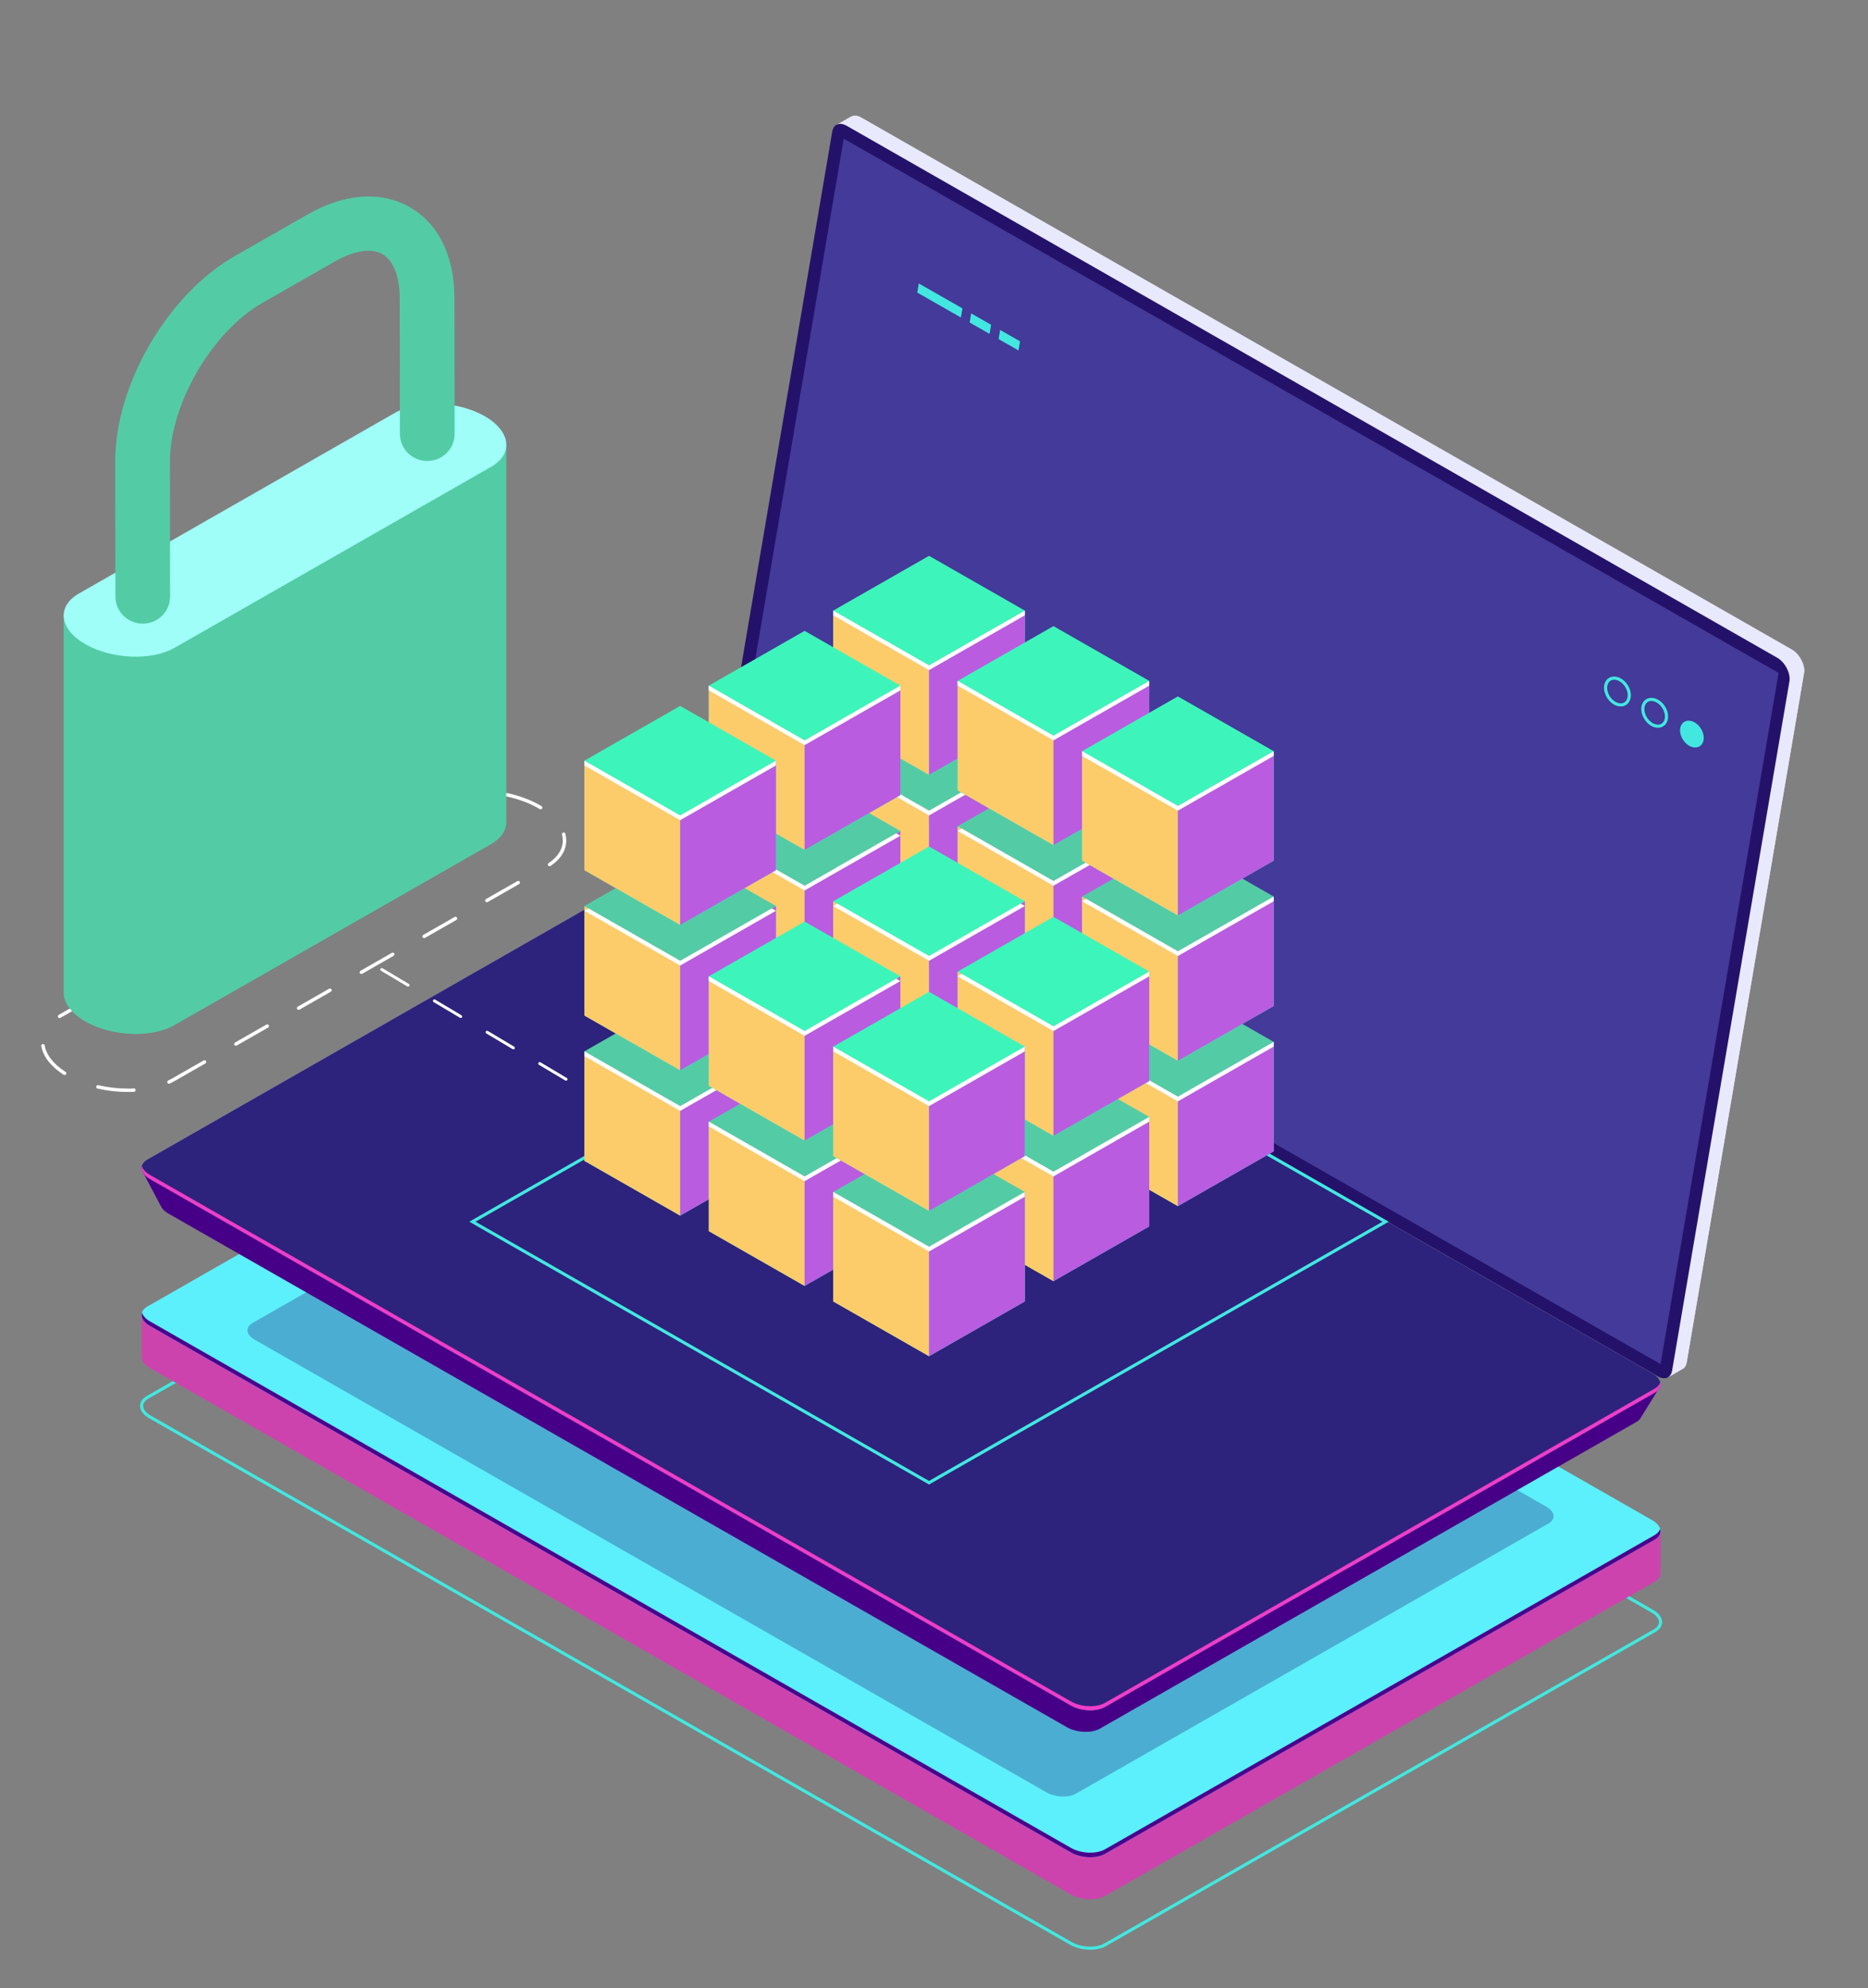 <svg xmlns="http://www.w3.org/2000/svg" viewBox="0 0 780 830" width="780" height="830" preserveAspectRatio="xMidYMid meet" style="width: 100%; height: 100%; transform: translate3d(0px, 0px, 0px); content-visibility: visible;">
  <rect x="0" y="0" width="780" height="830" fill="#808080" stroke="none"/>
  <defs>
    <clipPath id="__lottie_element_2">
      <rect width="780" height="830" x="0" y="0"></rect>
    </clipPath>
    <clipPath id="__lottie_element_4">
      <path d="M0,0 L1000,0 L1000,1000 L0,1000z"></path>
    </clipPath>
    <clipPath id="__lottie_element_80">
      <path d="M0,0 L1000,0 L1000,1000 L0,1000z"></path>
    </clipPath>
    <clipPath id="__lottie_element_99">
      <path d="M0,0 L1000,0 L1000,1000 L0,1000z"></path>
    </clipPath>
    <linearGradient id="__lottie_element_126" spreadMethod="pad" gradientUnits="userSpaceOnUse" x1="338.473" y1="-56.115" x2="218.348" y2="-56.115">
      <stop offset="0%" stop-color="rgb(192,191,246)"></stop>
      <stop offset="67%" stop-color="rgb(212,212,249)"></stop>
      <stop offset="100%" stop-color="rgb(233,233,253)"></stop>
    </linearGradient>
    <linearGradient id="__lottie_element_133" spreadMethod="pad" gradientUnits="userSpaceOnUse" x1="448.316" y1="-98.115" x2="363.307" y2="-98.115">
      <stop offset="0%" stop-color="rgb(192,191,246)"></stop>
      <stop offset="67%" stop-color="rgb(212,212,249)"></stop>
      <stop offset="100%" stop-color="rgb(233,233,253)"></stop>
    </linearGradient>
    <linearGradient id="__lottie_element_134" spreadMethod="pad" gradientUnits="userSpaceOnUse" x1="518.727" y1="-76.115" x2="504.13" y2="-76.115">
      <stop offset="0%" stop-color="rgb(192,191,246)"></stop>
      <stop offset="67%" stop-color="rgb(212,212,249)"></stop>
      <stop offset="100%" stop-color="rgb(233,233,253)"></stop>
    </linearGradient>
    <clipPath id="__lottie_element_136">
      <path d="M0,0 L1000,0 L1000,1000 L0,1000z"></path>
    </clipPath>
  </defs>
  <g clip-path="url(#__lottie_element_2)">
    <g transform="matrix(5.28,0,0,5.28,-378.038,833.478)" opacity="1" style="display: block;">
      <g opacity="1" transform="matrix(1,0,0,1,0,0)">
        <path fill="rgb(66,232,224)" fill-opacity="1" d=" M157.818,-3.701 C157.265,-3.701 156.684,-3.832 156.232,-4.091 C156.232,-4.091 83.393,-45.723 83.393,-45.723 C82.935,-45.985 82.671,-46.341 82.671,-46.7 C82.671,-47.005 82.859,-47.281 83.199,-47.475 C83.199,-47.475 126.665,-72.318 126.665,-72.318 C127.389,-72.731 128.653,-72.682 129.483,-72.207 C129.483,-72.207 202.322,-30.576 202.322,-30.576 C202.781,-30.314 203.044,-29.957 203.044,-29.598 C203.044,-29.293 202.856,-29.018 202.515,-28.824 C202.515,-28.824 159.05,-3.981 159.05,-3.981 C158.721,-3.793 158.279,-3.701 157.818,-3.701z M83.517,-45.935 C83.517,-45.935 156.356,-4.304 156.356,-4.304 C157.117,-3.869 158.271,-3.819 158.926,-4.193 C158.926,-4.193 202.391,-29.036 202.391,-29.036 C202.652,-29.185 202.796,-29.385 202.796,-29.599 C202.796,-29.868 202.578,-30.146 202.198,-30.363 C202.198,-30.363 129.359,-71.995 129.359,-71.995 C128.598,-72.43 127.446,-72.479 126.789,-72.105 C126.789,-72.105 83.323,-47.263 83.323,-47.263 C83.062,-47.114 82.919,-46.914 82.919,-46.7 C82.919,-46.431 83.137,-46.152 83.517,-45.935 C83.517,-45.935 83.517,-45.935 83.517,-45.935z"></path>
      </g>
    </g>
    <g clip-path="url(#__lottie_element_136)" transform="matrix(5.28,0,0,5.28,-3018.04,-1806.52)" opacity="1" style="display: block;">
      <g transform="matrix(1,0,0,1,500,500)" opacity="1" style="display: block;">
        <g opacity="1" transform="matrix(1,0,0,1,0,0)">
          <path fill="rgb(205,67,174)" fill-opacity="1" d=" M202.92,-36.797 C202.92,-36.797 198.908,-37.368 198.908,-37.368 C198.908,-37.368 129.421,-77.084 129.421,-77.084 C128.624,-77.54 127.417,-77.589 126.727,-77.194 C126.727,-77.194 85.342,-53.541 85.342,-53.541 C85.342,-53.541 82.795,-53.903 82.795,-53.903 C82.795,-53.903 82.795,-50.557 82.795,-50.557 C82.795,-50.557 82.803,-50.555 82.803,-50.555 C82.808,-50.255 83.023,-49.941 83.455,-49.694 C83.455,-49.694 156.294,-8.063 156.294,-8.063 C157.091,-7.607 158.298,-7.558 158.988,-7.953 C158.988,-7.953 202.453,-32.795 202.453,-32.795 C202.771,-32.976 202.917,-33.221 202.912,-33.476 C202.912,-33.476 202.92,-33.475 202.92,-33.475 C202.92,-33.475 202.92,-36.797 202.92,-36.797z"></path>
        </g>
      </g>
      <g transform="matrix(1,0,0,1,500,500)" opacity="1" style="display: block;">
        <g opacity="1" transform="matrix(1,0,0,1,0,0)">
          <path fill="rgb(92,240,253)" fill-opacity="1" d=" M83.455,-53.021 C83.455,-53.021 156.294,-11.39 156.294,-11.39 C157.091,-10.934 158.298,-10.884 158.988,-11.279 C158.988,-11.279 202.453,-36.122 202.453,-36.122 C203.143,-36.517 203.057,-37.206 202.26,-37.662 C202.26,-37.662 129.421,-79.293 129.421,-79.293 C128.624,-79.749 127.417,-79.799 126.727,-79.404 C126.727,-79.404 83.261,-54.561 83.261,-54.561 C82.571,-54.166 82.658,-53.477 83.455,-53.021z"></path>
        </g>
      </g>
      <g transform="matrix(0.962,0,0,0.962,505.388,498.29)" opacity="0.3" style="display: block;">
        <g opacity="1" transform="matrix(1,0,0,1,0,0)">
          <path fill="rgb(36,18,106)" fill-opacity="1" d=" M89.762,-52.206 C89.762,-52.206 154.867,-14.995 154.867,-14.995 C155.58,-14.588 156.658,-14.543 157.275,-14.896 C157.275,-14.896 196.125,-37.101 196.125,-37.101 C196.742,-37.454 196.666,-38.07 195.953,-38.477 C195.953,-38.477 130.848,-75.688 130.848,-75.688 C130.135,-76.095 129.057,-76.14 128.44,-75.787 C128.44,-75.787 89.589,-53.582 89.589,-53.582 C88.972,-53.229 89.049,-52.613 89.762,-52.206z"></path>
        </g>
      </g>
      <g transform="matrix(1,0,0,1,500,500)" opacity="1" style="display: block;">
        <g opacity="1" transform="matrix(1,0,0,1,0,0)">
          <path fill="rgb(74,2,141)" fill-opacity="1" d=" M202.453,-36.484 C202.453,-36.484 158.988,-11.641 158.988,-11.641 C158.298,-11.246 157.091,-11.296 156.294,-11.752 C156.294,-11.752 83.455,-53.383 83.455,-53.383 C83.105,-53.583 82.901,-53.828 82.83,-54.073 C82.72,-53.721 82.93,-53.321 83.455,-53.021 C83.455,-53.021 156.294,-11.39 156.294,-11.39 C157.091,-10.934 158.298,-10.884 158.988,-11.279 C158.988,-11.279 202.453,-36.122 202.453,-36.122 C202.841,-36.344 202.975,-36.658 202.885,-36.972 C202.828,-36.789 202.689,-36.619 202.453,-36.484z"></path>
        </g>
      </g>
    </g>
    <g clip-path="url(#__lottie_element_99)" transform="matrix(5.28,0,0,5.28,-3018.04,-1813.562)" opacity="1" style="display: block;">
      <g transform="matrix(1,0,0,1,500,500)" opacity="1" style="display: block;">
        <g opacity="1" transform="matrix(1,0,0,1,0,0)">
          <path fill="url(#__lottie_element_133)" fill-opacity="1" d=" M129.29,-92.272 C129.29,-92.272 138.498,-146.351 138.498,-146.351 C138.498,-146.351 137.757,-146.66 137.757,-146.66 C137.757,-146.66 138.87,-147.291 138.87,-147.291 C138.87,-147.291 138.868,-147.285 138.868,-147.285 C139.084,-147.427 139.389,-147.418 139.725,-147.226 C139.725,-147.226 213.313,-105.167 213.313,-105.167 C213.917,-104.822 214.374,-103.936 214.268,-103.317 C214.268,-103.317 204.987,-48.808 204.987,-48.808 C204.938,-48.524 204.797,-48.336 204.6,-48.253 C204.6,-48.253 204.601,-48.253 204.601,-48.253 C204.601,-48.253 203.512,-47.63 203.512,-47.63 C203.512,-47.63 203.325,-48.636 203.325,-48.636 C203.325,-48.636 203.387,-48.618 203.387,-48.618 C203.387,-48.618 130.245,-90.422 130.245,-90.422 C129.641,-90.767 129.184,-91.653 129.29,-92.272z"></path>
        </g>
        <g opacity="1" transform="matrix(1,0,0,1,0,0)">
          <path fill="url(#__lottie_element_134)" fill-opacity="1" d=" M212.903,-103.688 C212.903,-103.688 214.112,-104.218 214.112,-104.218 C214.248,-103.911 214.315,-103.589 214.268,-103.317 C214.268,-103.317 204.987,-48.808 204.987,-48.808 C204.938,-48.524 204.797,-48.336 204.6,-48.253 C204.6,-48.253 204.601,-48.253 204.601,-48.253 C204.601,-48.253 203.512,-47.63 203.512,-47.63 C203.512,-47.63 203.325,-48.636 203.325,-48.636 C203.325,-48.636 203.387,-48.618 203.387,-48.618 C203.387,-48.618 199.686,-50.733 199.686,-50.733 C199.686,-50.733 212.903,-103.688 212.903,-103.688z"></path>
        </g>
        <g opacity="1" transform="matrix(1,0,0,1,0,0)">
          <path fill="rgb(36,18,106)" fill-opacity="1" d=" M129.091,-89.766 C129.091,-89.766 202.678,-47.707 202.678,-47.707 C203.246,-47.382 203.733,-47.57 203.833,-48.152 C203.833,-48.152 213.114,-102.661 213.114,-102.661 C213.22,-103.28 212.762,-104.166 212.158,-104.511 C212.158,-104.511 138.571,-146.57 138.571,-146.57 C138.003,-146.895 137.516,-146.707 137.416,-146.125 C137.416,-146.125 128.135,-91.617 128.135,-91.617 C128.029,-90.998 128.487,-90.111 129.091,-89.766z"></path>
        </g>
        <g opacity="0.51" transform="matrix(1,0,0,1,0,0)">
          <g opacity="1" transform="matrix(1,0,0,1,0,0)">
            <path fill="rgb(97,97,198)" fill-opacity="1" d=" M138.323,-145.557 C138.323,-145.557 212.256,-103.319 212.256,-103.319 C212.256,-103.319 202.92,-48.672 202.92,-48.672 C202.92,-48.672 129.034,-90.882 129.034,-90.882 C129.034,-90.882 138.323,-145.557 138.323,-145.557z"></path>
          </g>
        </g>
      </g>
      <g transform="matrix(1,0,0,1,500,500)" opacity="1" style="display: block;">
        <g opacity="1" transform="matrix(1,0,0,1,0,0)">
          <path fill="rgb(70,0,135)" fill-opacity="1" d=" M82.834,-63.96 C82.834,-63.96 86.85,-61.884 86.85,-61.884 C86.85,-61.884 127.118,-84.899 127.118,-84.899 C127.792,-85.284 128.969,-85.236 129.747,-84.791 C129.747,-84.791 199.199,-45.096 199.199,-45.096 C199.864,-45.464 202.894,-46.907 202.894,-46.907 C202.894,-46.907 201.424,-44.541 201.424,-44.541 C201.424,-44.541 201.419,-44.545 201.418,-44.546 C201.357,-44.377 201.226,-44.22 201.007,-44.094 C201.007,-44.094 158.596,-19.854 158.596,-19.854 C157.922,-19.469 156.746,-19.517 155.968,-19.962 C155.968,-19.962 84.896,-60.583 84.896,-60.583 C84.576,-60.766 84.381,-60.987 84.3,-61.211 C84.3,-61.211 84.294,-61.207 84.294,-61.207 C84.294,-61.207 82.834,-63.96 82.834,-63.96z"></path>
        </g>
      </g>
      <g transform="matrix(1,0,0,1,500,500)" opacity="1" style="display: block;">
        <g opacity="1" transform="matrix(1,0,0,1,0,0)">
          <path fill="url(#__lottie_element_126)" fill-opacity="1" d=" M83.455,-63.306 C83.455,-63.306 156.294,-21.675 156.294,-21.675 C157.091,-21.219 158.298,-21.17 158.988,-21.565 C158.988,-21.565 202.453,-46.407 202.453,-46.407 C203.143,-46.802 203.057,-47.491 202.26,-47.947 C202.26,-47.947 129.421,-89.578 129.421,-89.578 C128.624,-90.034 127.417,-90.084 126.727,-89.689 C126.727,-89.689 83.261,-64.846 83.261,-64.846 C82.571,-64.451 82.658,-63.762 83.455,-63.306z"></path>
        </g>
      </g>
      <g transform="matrix(1,0,0,1,500,500)" opacity="1" style="display: block;">
        <g opacity="1" transform="matrix(1,0,0,1,0,0)">
          <path fill="rgb(36,18,106)" fill-opacity="1" d=" M83.455,-63.306 C83.455,-63.306 156.294,-21.675 156.294,-21.675 C157.091,-21.219 158.298,-21.17 158.988,-21.565 C158.988,-21.565 202.453,-46.407 202.453,-46.407 C203.143,-46.802 203.057,-47.491 202.26,-47.947 C202.26,-47.947 129.421,-89.578 129.421,-89.578 C128.624,-90.034 127.417,-90.084 126.727,-89.689 C126.727,-89.689 83.261,-64.846 83.261,-64.846 C82.571,-64.451 82.658,-63.762 83.455,-63.306z"></path>
        </g>
      </g>
      <g transform="matrix(1,0,0,1,500,500)" opacity="0.51" style="display: block;">
        <g opacity="1" transform="matrix(1,0,0,1,0,0)">
          <path fill="rgb(52,50,142)" fill-opacity="1" d=" M83.455,-63.306 C83.455,-63.306 156.294,-21.675 156.294,-21.675 C157.091,-21.219 158.298,-21.17 158.988,-21.565 C158.988,-21.565 202.453,-46.407 202.453,-46.407 C203.143,-46.802 203.057,-47.491 202.26,-47.947 C202.26,-47.947 129.421,-89.578 129.421,-89.578 C128.624,-90.034 127.417,-90.084 126.727,-89.689 C126.727,-89.689 83.261,-64.846 83.261,-64.846 C82.571,-64.451 82.658,-63.762 83.455,-63.306z"></path>
        </g>
      </g>
      <g transform="matrix(1,0,0,1,500,500)" opacity="1" style="display: block;">
        <g opacity="1" transform="matrix(1,0,0,1,0,0)">
          <path fill="rgb(239,61,201)" fill-opacity="1" d=" M83.455,-63.629 C83.455,-63.629 156.294,-21.998 156.294,-21.998 C157.091,-21.542 158.298,-21.492 158.988,-21.887 C158.988,-21.887 202.453,-46.73 202.453,-46.73 C202.696,-46.869 202.838,-47.046 202.891,-47.235 C202.968,-46.929 202.831,-46.623 202.453,-46.407 C202.453,-46.407 158.988,-21.565 158.988,-21.565 C158.298,-21.17 157.091,-21.219 156.294,-21.675 C156.294,-21.675 83.455,-63.306 83.455,-63.306 C82.938,-63.601 82.725,-63.994 82.823,-64.342 C82.887,-64.089 83.094,-63.835 83.455,-63.629z"></path>
        </g>
      </g>
      <g transform="matrix(1,0,0,1,500,500)" opacity="1" style="display: block;">
        <g opacity="1" transform="matrix(1,0,0,1,0,0)">
          <path fill="rgb(66,232,224)" fill-opacity="1" d=" M199.772,-100.666 C199.597,-100.666 199.411,-100.717 199.233,-100.819 C198.687,-101.131 198.348,-101.839 198.478,-102.396 C198.541,-102.665 198.702,-102.867 198.931,-102.966 C199.185,-103.076 199.497,-103.042 199.788,-102.876 C200.343,-102.558 200.675,-101.865 200.543,-101.299 C200.48,-101.03 200.319,-100.828 200.09,-100.729 C199.991,-100.686 199.884,-100.666 199.772,-100.666z M199.25,-102.784 C199.172,-102.784 199.097,-102.77 199.03,-102.741 C198.875,-102.674 198.765,-102.532 198.72,-102.341 C198.613,-101.881 198.898,-101.293 199.357,-101.031 C199.579,-100.904 199.81,-100.875 199.991,-100.954 C200.146,-101.021 200.257,-101.163 200.302,-101.354 C200.409,-101.814 200.123,-102.402 199.664,-102.664 C199.525,-102.744 199.382,-102.784 199.25,-102.784z"></path>
        </g>
        <g opacity="1" transform="matrix(1,0,0,1,0,0)">
          <path fill="rgb(66,232,224)" fill-opacity="1" d=" M202.716,-98.983 C202.541,-98.983 202.356,-99.034 202.178,-99.136 C201.632,-99.448 201.293,-100.156 201.423,-100.713 C201.486,-100.982 201.646,-101.184 201.875,-101.283 C202.129,-101.392 202.441,-101.359 202.732,-101.193 C203.287,-100.875 203.619,-100.183 203.487,-99.616 C203.424,-99.347 203.264,-99.145 203.035,-99.046 C202.936,-99.003 202.828,-98.983 202.716,-98.983z M202.194,-101.101 C202.116,-101.101 202.041,-101.087 201.974,-101.058 C201.819,-100.991 201.709,-100.849 201.664,-100.658 C201.557,-100.198 201.843,-99.61 202.302,-99.348 C202.524,-99.221 202.755,-99.192 202.936,-99.271 C203.091,-99.338 203.201,-99.48 203.246,-99.671 C203.353,-100.131 203.067,-100.719 202.608,-100.981 C202.469,-101.061 202.326,-101.101 202.194,-101.101z"></path>
        </g>
        <g opacity="1" transform="matrix(1,0,0,1,0,0)">
          <path fill="rgb(66,232,224)" fill-opacity="1" d=" M206.311,-97.961 C206.192,-97.452 205.687,-97.271 205.184,-97.559 C204.681,-97.847 204.369,-98.494 204.488,-99.003 C204.607,-99.512 205.112,-99.692 205.615,-99.404 C206.118,-99.116 206.43,-98.47 206.311,-97.961z"></path>
        </g>
      </g>
      <g transform="matrix(1,0,0,1,500,500)" opacity="1" style="display: block;">
        <g opacity="1" transform="matrix(1,0,0,1,0,0)">
          <path fill="rgb(66,232,224)" fill-opacity="1" d=" M149.856,-130.123 C149.856,-130.123 148.282,-131.023 148.282,-131.023 C148.282,-131.023 148.404,-131.743 148.404,-131.743 C148.404,-131.743 149.978,-130.843 149.978,-130.843 C149.978,-130.843 149.856,-130.123 149.856,-130.123z"></path>
        </g>
      </g>
      <g transform="matrix(1,0,0,1,500,500)" opacity="1" style="display: block;">
        <g opacity="1" transform="matrix(1,0,0,1,0,0)">
          <path fill="rgb(66,232,224)" fill-opacity="1" d=" M152.145,-128.814 C152.145,-128.814 150.571,-129.714 150.571,-129.714 C150.571,-129.714 150.693,-130.435 150.693,-130.435 C150.693,-130.435 152.268,-129.535 152.268,-129.535 C152.268,-129.535 152.145,-128.814 152.145,-128.814z"></path>
        </g>
      </g>
      <g transform="matrix(1,0,0,1,500,500)" opacity="1" style="display: block;">
        <g opacity="1" transform="matrix(1,0,0,1,0,0)">
          <path fill="rgb(66,232,224)" fill-opacity="1" d=" M147.591,-131.418 C147.591,-131.418 144.137,-133.391 144.137,-133.391 C144.137,-133.391 144.259,-134.112 144.259,-134.112 C144.259,-134.112 147.713,-132.138 147.713,-132.138 C147.713,-132.138 147.591,-131.418 147.591,-131.418z"></path>
        </g>
      </g>
    </g>
    <g style="display: block;" transform="matrix(5.28,0,0,5.28,-378.041,805.278)" opacity="1">
      <g opacity="1" transform="matrix(1,0,0,1,0,0)">
        <path fill="rgb(66,232,224)" fill-opacity="1" d=" M145.069,-35.14 C145.069,-35.14 145.007,-35.176 145.007,-35.176 C145.007,-35.176 108.712,-55.92 108.712,-55.92 C108.712,-55.92 145.068,-76.7 145.068,-76.7 C145.068,-76.7 145.13,-76.664 145.13,-76.664 C145.13,-76.664 181.426,-55.92 181.426,-55.92 C181.426,-55.92 145.069,-35.14 145.069,-35.14z M109.207,-55.92 C109.207,-55.92 145.069,-35.424 145.069,-35.424 C145.069,-35.424 180.93,-55.92 180.93,-55.92 C180.93,-55.92 145.068,-76.417 145.068,-76.417 C145.068,-76.417 109.207,-55.92 109.207,-55.92z"></path>
      </g>
    </g>
    <g clip-path="url(#__lottie_element_80)" transform="matrix(5.28,0,0,5.28,-3018.04,-1806.52)" opacity="1" style="display: block;">
      <g transform="matrix(1.179,0,0,1.179,484.618,516.145)" opacity="1" style="display: block;">
        <g opacity="1" transform="matrix(1,0,0,1,0,0)">
          <path fill="rgb(255,255,255)" fill-opacity="1" d=" M82.328,-74.355 C81.653,-74.355 80.976,-74.432 80.317,-74.584 C80.255,-74.599 80.215,-74.661 80.23,-74.723 C80.245,-74.784 80.306,-74.819 80.369,-74.808 C81.011,-74.659 81.671,-74.584 82.328,-74.584 C82.475,-74.573 82.611,-74.588 82.75,-74.595 C82.824,-74.591 82.868,-74.549 82.871,-74.486 C82.874,-74.422 82.826,-74.368 82.762,-74.365 C82.621,-74.358 82.478,-74.355 82.335,-74.355 C82.333,-74.355 82.33,-74.355 82.328,-74.355z M85.108,-74.904 C85.065,-74.904 85.024,-74.929 85.004,-74.97 C84.976,-75.027 85,-75.096 85.058,-75.123 C85.152,-75.168 85.243,-75.214 85.33,-75.264 C85.33,-75.264 87.434,-76.467 87.434,-76.467 C87.489,-76.499 87.561,-76.48 87.593,-76.425 C87.625,-76.37 87.606,-76.3 87.55,-76.268 C87.55,-76.268 85.446,-75.065 85.446,-75.065 C85.354,-75.013 85.258,-74.963 85.159,-74.916 C85.143,-74.908 85.125,-74.904 85.108,-74.904z M78.106,-75.491 C78.084,-75.491 78.063,-75.497 78.043,-75.509 C77.193,-76.055 76.66,-76.739 76.544,-77.435 C76.534,-77.498 76.577,-77.557 76.64,-77.567 C76.7,-77.577 76.764,-77.536 76.774,-77.473 C76.879,-76.841 77.374,-76.212 78.169,-75.702 C78.223,-75.668 78.239,-75.596 78.204,-75.543 C78.182,-75.509 78.144,-75.491 78.106,-75.491z M89.597,-77.455 C89.557,-77.455 89.518,-77.475 89.496,-77.512 C89.464,-77.567 89.483,-77.638 89.539,-77.67 C89.539,-77.67 91.643,-78.873 91.643,-78.873 C91.698,-78.905 91.769,-78.886 91.802,-78.831 C91.834,-78.776 91.815,-78.706 91.759,-78.674 C91.759,-78.674 89.655,-77.471 89.655,-77.471 C89.637,-77.461 89.617,-77.455 89.597,-77.455z M77.772,-79.309 C77.733,-79.309 77.695,-79.329 77.673,-79.364 C77.639,-79.418 77.656,-79.489 77.711,-79.522 C77.738,-79.539 77.766,-79.555 77.795,-79.571 C77.795,-79.571 79.818,-80.727 79.818,-80.727 C79.872,-80.758 79.944,-80.74 79.976,-80.685 C80.008,-80.63 79.99,-80.56 79.934,-80.528 C79.934,-80.528 77.91,-79.372 77.91,-79.372 C77.883,-79.357 77.858,-79.342 77.833,-79.327 C77.814,-79.315 77.793,-79.309 77.772,-79.309z M93.806,-79.861 C93.766,-79.861 93.726,-79.881 93.705,-79.918 C93.673,-79.973 93.692,-80.043 93.748,-80.075 C93.748,-80.075 95.852,-81.279 95.852,-81.279 C95.907,-81.31 95.979,-81.291 96.011,-81.236 C96.043,-81.181 96.024,-81.111 95.968,-81.079 C95.968,-81.079 93.864,-79.876 93.864,-79.876 C93.846,-79.866 93.826,-79.861 93.806,-79.861z M81.98,-81.716 C81.94,-81.716 81.902,-81.736 81.88,-81.773 C81.848,-81.828 81.866,-81.898 81.922,-81.93 C81.922,-81.93 84.027,-83.134 84.027,-83.134 C84.082,-83.166 84.152,-83.146 84.185,-83.091 C84.217,-83.036 84.199,-82.966 84.143,-82.934 C84.143,-82.934 82.038,-81.731 82.038,-81.731 C82.02,-81.721 82,-81.716 81.98,-81.716z M98.015,-82.267 C97.975,-82.267 97.936,-82.287 97.914,-82.324 C97.882,-82.379 97.901,-82.449 97.957,-82.481 C97.957,-82.481 100.061,-83.684 100.061,-83.684 C100.116,-83.715 100.187,-83.697 100.22,-83.642 C100.252,-83.587 100.233,-83.517 100.177,-83.485 C100.177,-83.485 98.073,-82.282 98.073,-82.282 C98.055,-82.272 98.035,-82.267 98.015,-82.267z M86.189,-84.122 C86.149,-84.122 86.111,-84.142 86.089,-84.179 C86.057,-84.234 86.075,-84.304 86.131,-84.336 C86.131,-84.336 88.236,-85.539 88.236,-85.539 C88.291,-85.57 88.362,-85.552 88.394,-85.497 C88.426,-85.442 88.408,-85.372 88.352,-85.34 C88.352,-85.34 86.247,-84.137 86.247,-84.137 C86.229,-84.127 86.209,-84.122 86.189,-84.122z M102.224,-84.673 C102.184,-84.673 102.144,-84.693 102.123,-84.73 C102.091,-84.785 102.11,-84.855 102.166,-84.887 C102.166,-84.887 104.27,-86.09 104.27,-86.09 C104.324,-86.121 104.397,-86.103 104.429,-86.048 C104.461,-85.993 104.442,-85.922 104.386,-85.89 C104.386,-85.89 102.282,-84.688 102.282,-84.688 C102.264,-84.678 102.244,-84.673 102.224,-84.673z M90.398,-86.527 C90.358,-86.527 90.32,-86.547 90.298,-86.584 C90.266,-86.639 90.284,-86.71 90.34,-86.742 C90.34,-86.742 92.445,-87.945 92.445,-87.945 C92.499,-87.976 92.571,-87.958 92.603,-87.903 C92.635,-87.848 92.617,-87.777 92.561,-87.745 C92.561,-87.745 90.456,-86.542 90.456,-86.542 C90.438,-86.532 90.418,-86.527 90.398,-86.527z M106.433,-87.078 C106.393,-87.078 106.354,-87.098 106.332,-87.135 C106.3,-87.19 106.319,-87.261 106.375,-87.293 C106.375,-87.293 108.479,-88.495 108.479,-88.495 C108.534,-88.527 108.606,-88.508 108.638,-88.453 C108.67,-88.398 108.651,-88.329 108.595,-88.297 C108.595,-88.297 106.491,-87.094 106.491,-87.094 C106.473,-87.084 106.453,-87.078 106.433,-87.078z M94.607,-88.933 C94.567,-88.933 94.528,-88.953 94.507,-88.99 C94.475,-89.045 94.493,-89.115 94.549,-89.147 C94.549,-89.147 96.654,-90.35 96.654,-90.35 C96.709,-90.382 96.78,-90.364 96.812,-90.308 C96.844,-90.253 96.826,-90.183 96.77,-90.151 C96.77,-90.151 94.665,-88.949 94.665,-88.949 C94.647,-88.938 94.627,-88.933 94.607,-88.933z M110.637,-89.491 C110.6,-89.491 110.564,-89.509 110.541,-89.542 C110.505,-89.595 110.52,-89.665 110.573,-89.701 C111.195,-90.116 111.524,-90.642 111.524,-91.219 C111.524,-91.35 111.506,-91.484 111.472,-91.616 C111.456,-91.677 111.494,-91.74 111.556,-91.756 C111.617,-91.772 111.681,-91.734 111.697,-91.673 C111.736,-91.522 111.756,-91.369 111.756,-91.219 C111.756,-90.562 111.392,-89.971 110.702,-89.511 C110.682,-89.498 110.659,-89.491 110.637,-89.491z M98.816,-91.338 C98.776,-91.338 98.738,-91.359 98.716,-91.396 C98.684,-91.451 98.702,-91.521 98.758,-91.553 C98.758,-91.553 100.863,-92.756 100.863,-92.756 C100.918,-92.788 100.988,-92.769 101.021,-92.714 C101.053,-92.659 101.035,-92.589 100.979,-92.557 C100.979,-92.557 98.874,-91.354 98.874,-91.354 C98.856,-91.344 98.836,-91.338 98.816,-91.338z M110.037,-93.309 C110.016,-93.309 109.996,-93.314 109.977,-93.325 C109.939,-93.348 109.9,-93.371 109.861,-93.393 C109.257,-93.738 108.529,-94.007 107.755,-94.171 C107.692,-94.184 107.653,-94.246 107.666,-94.308 C107.679,-94.371 107.738,-94.412 107.804,-94.396 C108.602,-94.227 109.353,-93.949 109.977,-93.592 C110.018,-93.569 110.058,-93.546 110.097,-93.522 C110.152,-93.489 110.169,-93.418 110.136,-93.364 C110.114,-93.328 110.076,-93.309 110.037,-93.309z M103.027,-93.741 C102.985,-93.741 102.945,-93.764 102.924,-93.803 C102.894,-93.859 102.916,-93.928 102.973,-93.958 C103.622,-94.295 104.445,-94.508 105.355,-94.571 C105.418,-94.574 105.475,-94.527 105.479,-94.464 C105.484,-94.401 105.435,-94.346 105.371,-94.342 C104.493,-94.281 103.702,-94.078 103.081,-93.755 C103.064,-93.746 103.045,-93.741 103.027,-93.741z"></path>
        </g>
      </g>
      <g transform="matrix(1,0,0,1,500,503.315)" opacity="1" style="display: block;">
        <g opacity="1" transform="matrix(1,0,0,1,0,0)">
          <path fill="rgb(83,204,166)" fill-opacity="1" d=" M111.639,-125.979 C111.639,-125.979 111.639,-96.151 111.639,-96.151 C111.639,-96.151 111.637,-96.15 111.637,-96.15 C111.629,-95.503 111.232,-94.887 110.424,-94.425 C110.424,-94.425 85.388,-80.116 85.388,-80.116 C83.586,-79.086 80.438,-79.215 78.357,-80.404 C78.357,-80.404 78.357,-80.404 78.357,-80.404 C77.19,-81.071 76.608,-81.93 76.638,-82.737 C76.638,-82.737 76.637,-82.737 76.637,-82.737 C76.637,-82.737 76.637,-112.573 76.637,-112.573 C76.637,-112.573 111.639,-125.979 111.639,-125.979z"></path>
        </g>
      </g>
      <g transform="matrix(1,0,0,1,500,503.315)" opacity="1" style="display: block;">
        <g opacity="1" transform="matrix(1,0,0,1,0,0)">
          <path fill="rgb(159,255,248)" fill-opacity="1" d=" M85.388,-109.944 C85.388,-109.944 110.424,-124.254 110.424,-124.254 C112.226,-125.284 112,-127.083 109.919,-128.272 C109.919,-128.272 109.919,-128.272 109.919,-128.272 C107.838,-129.461 104.69,-129.59 102.888,-128.56 C102.888,-128.56 77.852,-114.251 77.852,-114.251 C76.05,-113.221 76.276,-111.422 78.357,-110.233 C78.357,-110.233 78.357,-110.233 78.357,-110.233 C80.438,-109.044 83.586,-108.914 85.388,-109.944z"></path>
        </g>
      </g>
      <g transform="matrix(1,0,0,1,500,503.315)" opacity="1" style="display: block;">
        <g opacity="1" transform="matrix(1,0,0,1,0,0)">
          <path fill="rgb(83,204,166)" fill-opacity="1" d=" M82.889,-111.862 C84.084,-111.862 85.052,-112.821 85.052,-114.004 C85.052,-114.004 85.039,-124.707 85.039,-124.707 C85.039,-129.227 88.38,-134.955 92.334,-137.215 C92.334,-137.215 98.079,-140.499 98.079,-140.499 C99.597,-141.367 100.967,-141.577 101.839,-141.079 C102.711,-140.581 103.211,-139.301 103.211,-137.566 C103.211,-137.566 103.224,-126.864 103.224,-126.864 C103.224,-125.681 104.192,-124.722 105.387,-124.722 C106.582,-124.722 107.551,-125.681 107.551,-126.864 C107.551,-126.864 107.538,-137.566 107.538,-137.566 C107.538,-140.922 106.283,-143.486 104.003,-144.79 C101.723,-146.092 98.851,-145.887 95.916,-144.208 C95.916,-144.208 90.17,-140.925 90.17,-140.925 C84.866,-137.894 80.712,-130.77 80.712,-124.707 C80.712,-124.707 80.725,-114.004 80.725,-114.004 C80.725,-112.821 81.694,-111.862 82.889,-111.862z"></path>
        </g>
      </g>
    </g>
    <g transform="matrix(5.28,0,0,5.28,-362.538,842.229)" opacity="1" style="display: block;">
      <g opacity="1" transform="matrix(1,0,0,1,0,0)">
        <path fill="rgb(255,255,255)" fill-opacity="1" d=" M128.12,-65.32 C128.1,-65.32 128.079,-65.325 128.06,-65.336 C128.06,-65.336 127.946,-65.404 127.946,-65.404 C127.891,-65.437 127.874,-65.508 127.907,-65.562 C127.94,-65.616 128.011,-65.632 128.066,-65.601 C128.066,-65.601 128.18,-65.533 128.18,-65.533 C128.235,-65.5 128.253,-65.43 128.22,-65.376 C128.198,-65.34 128.159,-65.32 128.12,-65.32z M125.923,-66.628 C125.903,-66.628 125.883,-66.633 125.864,-66.644 C125.864,-66.644 123.781,-67.884 123.781,-67.884 C123.726,-67.917 123.708,-67.987 123.741,-68.041 C123.774,-68.095 123.846,-68.112 123.901,-68.081 C123.901,-68.081 125.983,-66.841 125.983,-66.841 C126.038,-66.808 126.056,-66.737 126.023,-66.683 C126.001,-66.647 125.962,-66.628 125.923,-66.628z M121.758,-69.107 C121.738,-69.107 121.718,-69.112 121.699,-69.123 C121.699,-69.123 119.616,-70.364 119.616,-70.364 C119.561,-70.397 119.544,-70.467 119.577,-70.521 C119.61,-70.575 119.682,-70.593 119.736,-70.561 C119.736,-70.561 121.818,-69.32 121.818,-69.32 C121.873,-69.287 121.891,-69.217 121.858,-69.163 C121.836,-69.127 121.797,-69.107 121.758,-69.107z M117.593,-71.587 C117.573,-71.587 117.552,-71.592 117.533,-71.603 C117.533,-71.603 115.451,-72.843 115.451,-72.843 C115.396,-72.876 115.378,-72.947 115.411,-73.001 C115.444,-73.055 115.516,-73.071 115.571,-73.04 C115.571,-73.04 117.653,-71.8 117.653,-71.8 C117.708,-71.767 117.726,-71.697 117.693,-71.643 C117.671,-71.607 117.632,-71.587 117.593,-71.587z M113.428,-74.067 C113.408,-74.067 113.387,-74.072 113.368,-74.083 C113.368,-74.083 111.286,-75.322 111.286,-75.322 C111.231,-75.355 111.213,-75.426 111.246,-75.48 C111.279,-75.534 111.351,-75.551 111.406,-75.52 C111.406,-75.52 113.488,-74.28 113.488,-74.28 C113.543,-74.247 113.561,-74.176 113.528,-74.122 C113.506,-74.086 113.467,-74.067 113.428,-74.067z M109.264,-76.546 C109.244,-76.546 109.223,-76.551 109.204,-76.562 C109.204,-76.562 107.121,-77.802 107.121,-77.802 C107.066,-77.835 107.048,-77.906 107.081,-77.96 C107.114,-78.014 107.187,-78.03 107.241,-77.999 C107.241,-77.999 109.323,-76.759 109.323,-76.759 C109.378,-76.726 109.396,-76.655 109.363,-76.601 C109.341,-76.565 109.303,-76.546 109.264,-76.546z M105.098,-79.026 C105.078,-79.026 105.058,-79.031 105.039,-79.042 C105.039,-79.042 102.956,-80.282 102.956,-80.282 C102.901,-80.315 102.883,-80.386 102.916,-80.44 C102.949,-80.494 103.021,-80.511 103.076,-80.479 C103.076,-80.479 105.158,-79.239 105.158,-79.239 C105.213,-79.206 105.231,-79.135 105.198,-79.081 C105.176,-79.045 105.137,-79.026 105.098,-79.026z M100.933,-81.505 C100.913,-81.505 100.893,-81.51 100.874,-81.521 C100.874,-81.521 98.791,-82.761 98.791,-82.761 C98.736,-82.794 98.718,-82.865 98.751,-82.919 C98.784,-82.973 98.856,-82.99 98.911,-82.958 C98.911,-82.958 100.993,-81.719 100.993,-81.719 C101.048,-81.686 101.066,-81.615 101.033,-81.561 C101.011,-81.525 100.972,-81.505 100.933,-81.505z"></path>
      </g>
    </g>
    <g clip-path="url(#__lottie_element_4)" transform="matrix(5.28,0,0,5.28,-3018.04,-1834.722)" opacity="1" style="display: block;">
      <g transform="matrix(1,0,0,1,500,500)" opacity="1" style="display: block;">
        <g opacity="1" transform="matrix(1,0,0,1,0,0)">
          <path fill="rgb(66,232,224)" fill-opacity="1" d=" M145.069,-76.926 C145.069,-76.926 137.493,-81.256 137.493,-81.256 C137.493,-81.256 137.493,-72.597 137.493,-72.597 C137.493,-72.597 145.069,-68.267 145.069,-68.267 C145.069,-68.267 152.644,-72.597 152.644,-72.597 C152.644,-72.597 152.644,-81.256 152.644,-81.256 C152.644,-81.256 145.069,-76.926 145.069,-76.926z"></path>
        </g>
        <g opacity="1" transform="matrix(1,0,0,1,0,0)">
          <path fill="rgb(252,204,107)" fill-opacity="1" d=" M145.069,-68.267 C145.069,-68.267 137.493,-72.597 137.493,-72.597 C137.493,-72.597 137.493,-81.256 137.493,-81.256 C137.493,-81.256 145.069,-76.926 145.069,-76.926 C145.069,-76.926 145.069,-68.267 145.069,-68.267z"></path>
        </g>
        <g opacity="1" transform="matrix(1,0,0,1,0,0)">
          <path fill="rgb(185,92,224)" fill-opacity="1" d=" M152.644,-72.597 C152.644,-72.597 145.069,-68.267 145.069,-68.267 C145.069,-68.267 145.069,-76.926 145.069,-76.926 C145.069,-76.926 152.644,-81.256 152.644,-81.256 C152.644,-81.256 152.644,-72.597 152.644,-72.597z"></path>
        </g>
        <g opacity="1" transform="matrix(1,0,0,1,0,0)">
          <path fill="rgb(83,204,166)" fill-opacity="1" d=" M145.069,-76.926 C145.069,-76.926 137.493,-81.256 137.493,-81.256 C137.493,-81.256 145.069,-85.585 145.069,-85.585 C145.069,-85.585 152.644,-81.256 152.644,-81.256 C152.644,-81.256 145.069,-76.926 145.069,-76.926z"></path>
        </g>
        <g opacity="1" transform="matrix(1,0,0,1,0,0)">
          <path fill="rgb(255,255,255)" fill-opacity="1" d=" M145.069,-76.926 C145.069,-76.926 137.822,-81.068 137.822,-81.068 C137.822,-81.068 137.493,-80.88 137.493,-80.88 C137.493,-80.88 145.069,-76.551 145.069,-76.551 C145.069,-76.551 152.644,-80.88 152.644,-80.88 C152.644,-80.88 152.315,-81.068 152.315,-81.068 C152.315,-81.068 145.069,-76.926 145.069,-76.926z"></path>
        </g>
      </g>
      <g transform="matrix(1,0,0,1,500,500)" opacity="1" style="display: block;">
        <g opacity="1" transform="matrix(1,0,0,1,0,0)">
          <path fill="rgb(66,232,224)" fill-opacity="1" d=" M154.909,-71.368 C154.909,-71.368 147.333,-75.698 147.333,-75.698 C147.333,-75.698 147.333,-67.039 147.333,-67.039 C147.333,-67.039 154.909,-62.709 154.909,-62.709 C154.909,-62.709 162.484,-67.039 162.484,-67.039 C162.484,-67.039 162.484,-75.698 162.484,-75.698 C162.484,-75.698 154.909,-71.368 154.909,-71.368z"></path>
        </g>
        <g opacity="1" transform="matrix(1,0,0,1,0,0)">
          <path fill="rgb(252,204,107)" fill-opacity="1" d=" M154.909,-62.709 C154.909,-62.709 147.333,-67.039 147.333,-67.039 C147.333,-67.039 147.333,-75.698 147.333,-75.698 C147.333,-75.698 154.909,-71.368 154.909,-71.368 C154.909,-71.368 154.909,-62.709 154.909,-62.709z"></path>
        </g>
        <g opacity="1" transform="matrix(1,0,0,1,0,0)">
          <path fill="rgb(185,92,224)" fill-opacity="1" d=" M162.484,-67.039 C162.484,-67.039 154.909,-62.709 154.909,-62.709 C154.909,-62.709 154.909,-71.368 154.909,-71.368 C154.909,-71.368 162.484,-75.698 162.484,-75.698 C162.484,-75.698 162.484,-67.039 162.484,-67.039z"></path>
        </g>
        <g opacity="1" transform="matrix(1,0,0,1,0,0)">
          <path fill="rgb(83,204,166)" fill-opacity="1" d=" M154.909,-71.368 C154.909,-71.368 147.333,-75.698 147.333,-75.698 C147.333,-75.698 154.908,-80.027 154.908,-80.027 C154.908,-80.027 162.484,-75.698 162.484,-75.698 C162.484,-75.698 154.909,-71.368 154.909,-71.368z"></path>
        </g>
        <g opacity="1" transform="matrix(1,0,0,1,0,0)">
          <path fill="rgb(255,255,255)" fill-opacity="1" d=" M154.909,-71.368 C154.909,-71.368 147.662,-75.51 147.662,-75.51 C147.662,-75.51 147.333,-75.322 147.333,-75.322 C147.333,-75.322 154.909,-70.993 154.909,-70.993 C154.909,-70.993 162.484,-75.322 162.484,-75.322 C162.484,-75.322 162.155,-75.51 162.155,-75.51 C162.155,-75.51 154.909,-71.368 154.909,-71.368z"></path>
        </g>
      </g>
      <g transform="matrix(1,0,0,1,500,500)" opacity="1" style="display: block;">
        <g opacity="1" transform="matrix(1,0,0,1,0,0)">
          <path fill="rgb(66,232,224)" fill-opacity="1" d=" M164.748,-65.81 C164.748,-65.81 157.173,-70.14 157.173,-70.14 C157.173,-70.14 157.173,-61.481 157.173,-61.481 C157.173,-61.481 164.748,-57.151 164.748,-57.151 C164.748,-57.151 172.324,-61.481 172.324,-61.481 C172.324,-61.481 172.324,-70.14 172.324,-70.14 C172.324,-70.14 164.748,-65.81 164.748,-65.81z"></path>
        </g>
        <g opacity="1" transform="matrix(1,0,0,1,0,0)">
          <path fill="rgb(252,204,107)" fill-opacity="1" d=" M164.749,-57.151 C164.749,-57.151 157.173,-61.481 157.173,-61.481 C157.173,-61.481 157.173,-70.14 157.173,-70.14 C157.173,-70.14 164.749,-65.81 164.749,-65.81 C164.749,-65.81 164.749,-57.151 164.749,-57.151z"></path>
        </g>
        <g opacity="1" transform="matrix(1,0,0,1,0,0)">
          <path fill="rgb(185,92,224)" fill-opacity="1" d=" M172.324,-61.481 C172.324,-61.481 164.749,-57.151 164.749,-57.151 C164.749,-57.151 164.749,-65.81 164.749,-65.81 C164.749,-65.81 172.324,-70.14 172.324,-70.14 C172.324,-70.14 172.324,-61.481 172.324,-61.481z"></path>
        </g>
        <g opacity="1" transform="matrix(1,0,0,1,0,0)">
          <path fill="rgb(83,204,166)" fill-opacity="1" d=" M164.749,-65.81 C164.749,-65.81 157.173,-70.14 157.173,-70.14 C157.173,-70.14 164.748,-74.469 164.748,-74.469 C164.748,-74.469 172.324,-70.14 172.324,-70.14 C172.324,-70.14 164.749,-65.81 164.749,-65.81z"></path>
        </g>
        <g opacity="1" transform="matrix(1,0,0,1,0,0)">
          <path fill="rgb(255,255,255)" fill-opacity="1" d=" M164.748,-65.81 C164.748,-65.81 157.502,-69.952 157.502,-69.952 C157.502,-69.952 157.173,-69.764 157.173,-69.764 C157.173,-69.764 164.748,-65.435 164.748,-65.435 C164.748,-65.435 172.324,-69.764 172.324,-69.764 C172.324,-69.764 172.324,-70.14 172.324,-70.14 C172.324,-70.14 164.748,-65.81 164.748,-65.81z"></path>
        </g>
      </g>
      <g transform="matrix(1,0,0,1,500,500)" opacity="1" style="display: block;">
        <g opacity="1" transform="matrix(1,0,0,1,0,0)">
          <path fill="rgb(66,232,224)" fill-opacity="1" d=" M135.229,-70.993 C135.229,-70.993 127.654,-75.322 127.654,-75.322 C127.654,-75.322 127.654,-66.663 127.654,-66.663 C127.654,-66.663 135.229,-62.333 135.229,-62.333 C135.229,-62.333 142.804,-66.663 142.804,-66.663 C142.804,-66.663 142.804,-75.322 142.804,-75.322 C142.804,-75.322 135.229,-70.993 135.229,-70.993z"></path>
        </g>
        <g opacity="1" transform="matrix(1,0,0,1,0,0)">
          <path fill="rgb(252,204,107)" fill-opacity="1" d=" M135.229,-62.333 C135.229,-62.333 127.654,-66.663 127.654,-66.663 C127.654,-66.663 127.654,-75.322 127.654,-75.322 C127.654,-75.322 135.229,-70.993 135.229,-70.993 C135.229,-70.993 135.229,-62.333 135.229,-62.333z"></path>
        </g>
        <g opacity="1" transform="matrix(1,0,0,1,0,0)">
          <path fill="rgb(185,92,224)" fill-opacity="1" d=" M142.804,-66.663 C142.804,-66.663 135.229,-62.333 135.229,-62.333 C135.229,-62.333 135.229,-70.993 135.229,-70.993 C135.229,-70.993 142.804,-75.322 142.804,-75.322 C142.804,-75.322 142.804,-66.663 142.804,-66.663z"></path>
        </g>
        <g opacity="1" transform="matrix(1,0,0,1,0,0)">
          <path fill="rgb(83,204,166)" fill-opacity="1" d=" M135.229,-70.993 C135.229,-70.993 127.654,-75.322 127.654,-75.322 C127.654,-75.322 135.229,-79.652 135.229,-79.652 C135.229,-79.652 142.804,-75.322 142.804,-75.322 C142.804,-75.322 135.229,-70.993 135.229,-70.993z"></path>
        </g>
        <g opacity="1" transform="matrix(1,0,0,1,0,0)">
          <path fill="rgb(255,255,255)" fill-opacity="1" d=" M135.229,-70.993 C135.229,-70.993 127.982,-75.134 127.982,-75.134 C127.982,-75.134 127.654,-74.947 127.654,-74.947 C127.654,-74.947 135.229,-70.617 135.229,-70.617 C135.229,-70.617 142.804,-74.947 142.804,-74.947 C142.804,-74.947 142.475,-75.134 142.475,-75.134 C142.475,-75.134 135.229,-70.993 135.229,-70.993z"></path>
        </g>
      </g>
      <g transform="matrix(1,0,0,1,500,500)" opacity="1" style="display: block;">
        <g opacity="1" transform="matrix(1,0,0,1,0,0)">
          <path fill="rgb(66,232,224)" fill-opacity="1" d=" M145.069,-65.435 C145.069,-65.435 137.493,-69.764 137.493,-69.764 C137.493,-69.764 137.493,-61.105 137.493,-61.105 C137.493,-61.105 145.069,-56.775 145.069,-56.775 C145.069,-56.775 152.644,-61.105 152.644,-61.105 C152.644,-61.105 152.644,-69.764 152.644,-69.764 C152.644,-69.764 145.069,-65.435 145.069,-65.435z"></path>
        </g>
        <g opacity="1" transform="matrix(1,0,0,1,0,0)">
          <path fill="rgb(252,204,107)" fill-opacity="1" d=" M145.069,-56.775 C145.069,-56.775 137.493,-61.105 137.493,-61.105 C137.493,-61.105 137.493,-69.764 137.493,-69.764 C137.493,-69.764 145.069,-65.435 145.069,-65.435 C145.069,-65.435 145.069,-56.775 145.069,-56.775z"></path>
        </g>
        <g opacity="1" transform="matrix(1,0,0,1,0,0)">
          <path fill="rgb(185,92,224)" fill-opacity="1" d=" M152.644,-61.105 C152.644,-61.105 145.069,-56.775 145.069,-56.775 C145.069,-56.775 145.069,-65.435 145.069,-65.435 C145.069,-65.435 152.644,-69.764 152.644,-69.764 C152.644,-69.764 152.644,-61.105 152.644,-61.105z"></path>
        </g>
        <g opacity="1" transform="matrix(1,0,0,1,0,0)">
          <path fill="rgb(83,204,166)" fill-opacity="1" d=" M145.069,-65.435 C145.069,-65.435 137.493,-69.764 137.493,-69.764 C137.493,-69.764 145.069,-74.094 145.069,-74.094 C145.069,-74.094 152.644,-69.764 152.644,-69.764 C152.644,-69.764 145.069,-65.435 145.069,-65.435z"></path>
        </g>
        <g opacity="1" transform="matrix(1,0,0,1,0,0)">
          <path fill="rgb(255,255,255)" fill-opacity="1" d=" M145.069,-65.435 C145.069,-65.435 137.822,-69.576 137.822,-69.576 C137.822,-69.576 137.493,-69.389 137.493,-69.389 C137.493,-69.389 145.069,-65.059 145.069,-65.059 C145.069,-65.059 152.644,-69.389 152.644,-69.389 C152.644,-69.389 152.315,-69.576 152.315,-69.576 C152.315,-69.576 145.069,-65.435 145.069,-65.435z"></path>
        </g>
      </g>
      <g transform="matrix(1,0,0,1,500,500)" opacity="1" style="display: block;">
        <g opacity="1" transform="matrix(1,0,0,1,0,0)">
          <path fill="rgb(66,232,224)" fill-opacity="1" d=" M154.909,-59.877 C154.909,-59.877 147.333,-64.206 147.333,-64.206 C147.333,-64.206 147.333,-55.547 147.333,-55.547 C147.333,-55.547 154.909,-51.218 154.909,-51.218 C154.909,-51.218 162.484,-55.547 162.484,-55.547 C162.484,-55.547 162.484,-64.206 162.484,-64.206 C162.484,-64.206 154.909,-59.877 154.909,-59.877z"></path>
        </g>
        <g opacity="1" transform="matrix(1,0,0,1,0,0)">
          <path fill="rgb(252,204,107)" fill-opacity="1" d=" M154.909,-51.217 C154.909,-51.217 147.333,-55.547 147.333,-55.547 C147.333,-55.547 147.333,-64.206 147.333,-64.206 C147.333,-64.206 154.909,-59.877 154.909,-59.877 C154.909,-59.877 154.909,-51.217 154.909,-51.217z"></path>
        </g>
        <g opacity="1" transform="matrix(1,0,0,1,0,0)">
          <path fill="rgb(185,92,224)" fill-opacity="1" d=" M162.484,-55.547 C162.484,-55.547 154.909,-51.217 154.909,-51.217 C154.909,-51.217 154.909,-59.877 154.909,-59.877 C154.909,-59.877 162.484,-64.206 162.484,-64.206 C162.484,-64.206 162.484,-55.547 162.484,-55.547z"></path>
        </g>
        <g opacity="1" transform="matrix(1,0,0,1,0,0)">
          <path fill="rgb(83,204,166)" fill-opacity="1" d=" M154.909,-59.877 C154.909,-59.877 147.333,-64.206 147.333,-64.206 C147.333,-64.206 154.908,-68.536 154.908,-68.536 C154.908,-68.536 162.484,-64.206 162.484,-64.206 C162.484,-64.206 154.909,-59.877 154.909,-59.877z"></path>
        </g>
        <g opacity="1" transform="matrix(1,0,0,1,0,0)">
          <path fill="rgb(255,255,255)" fill-opacity="1" d=" M154.909,-59.877 C154.909,-59.877 147.662,-64.018 147.662,-64.018 C147.662,-64.018 147.333,-63.831 147.333,-63.831 C147.333,-63.831 154.909,-59.501 154.909,-59.501 C154.909,-59.501 162.484,-63.831 162.484,-63.831 C162.484,-63.831 162.484,-64.206 162.484,-64.206 C162.484,-64.206 154.909,-59.877 154.909,-59.877z"></path>
        </g>
      </g>
      <g transform="matrix(1,0,0,1,500,500)" opacity="1" style="display: block;">
        <g opacity="1" transform="matrix(1,0,0,1,0,0)">
          <path fill="rgb(66,232,224)" fill-opacity="1" d=" M125.389,-65.059 C125.389,-65.059 117.814,-69.389 117.814,-69.389 C117.814,-69.389 117.814,-60.73 117.814,-60.73 C117.814,-60.73 125.389,-56.4 125.389,-56.4 C125.389,-56.4 132.964,-60.73 132.964,-60.73 C132.964,-60.73 132.964,-69.389 132.964,-69.389 C132.964,-69.389 125.389,-65.059 125.389,-65.059z"></path>
        </g>
        <g opacity="1" transform="matrix(1,0,0,1,0,0)">
          <path fill="rgb(252,204,107)" fill-opacity="1" d=" M125.389,-56.4 C125.389,-56.4 117.814,-60.729 117.814,-60.729 C117.814,-60.729 117.814,-69.389 117.814,-69.389 C117.814,-69.389 125.389,-65.059 125.389,-65.059 C125.389,-65.059 125.389,-56.4 125.389,-56.4z"></path>
        </g>
        <g opacity="1" transform="matrix(1,0,0,1,0,0)">
          <path fill="rgb(185,92,224)" fill-opacity="1" d=" M132.964,-60.729 C132.964,-60.729 125.389,-56.4 125.389,-56.4 C125.389,-56.4 125.389,-65.059 125.389,-65.059 C125.389,-65.059 132.964,-69.389 132.964,-69.389 C132.964,-69.389 132.964,-60.729 132.964,-60.729z"></path>
        </g>
        <g opacity="1" transform="matrix(1,0,0,1,0,0)">
          <path fill="rgb(83,204,166)" fill-opacity="1" d=" M125.389,-65.059 C125.389,-65.059 117.814,-69.389 117.814,-69.389 C117.814,-69.389 125.389,-73.718 125.389,-73.718 C125.389,-73.718 132.964,-69.389 132.964,-69.389 C132.964,-69.389 125.389,-65.059 125.389,-65.059z"></path>
        </g>
        <g opacity="1" transform="matrix(1,0,0,1,0,0)">
          <path fill="rgb(255,255,255)" fill-opacity="1" d=" M125.389,-65.059 C125.389,-65.059 117.814,-69.389 117.814,-69.389 C117.814,-69.389 117.814,-69.013 117.814,-69.013 C117.814,-69.013 125.389,-64.683 125.389,-64.683 C125.389,-64.683 132.964,-69.013 132.964,-69.013 C132.964,-69.013 132.636,-69.201 132.636,-69.201 C132.636,-69.201 125.389,-65.059 125.389,-65.059z"></path>
        </g>
      </g>
      <g transform="matrix(1,0,0,1,500,500)" opacity="1" style="display: block;">
        <g opacity="1" transform="matrix(1,0,0,1,0,0)">
          <path fill="rgb(66,232,224)" fill-opacity="1" d=" M135.229,-59.501 C135.229,-59.501 127.654,-63.831 127.654,-63.831 C127.654,-63.831 127.654,-55.172 127.654,-55.172 C127.654,-55.172 135.229,-50.842 135.229,-50.842 C135.229,-50.842 142.804,-55.172 142.804,-55.172 C142.804,-55.172 142.804,-63.831 142.804,-63.831 C142.804,-63.831 135.229,-59.501 135.229,-59.501z"></path>
        </g>
        <g opacity="1" transform="matrix(1,0,0,1,0,0)">
          <path fill="rgb(252,204,107)" fill-opacity="1" d=" M135.229,-50.842 C135.229,-50.842 127.654,-55.172 127.654,-55.172 C127.654,-55.172 127.654,-63.831 127.654,-63.831 C127.654,-63.831 135.229,-59.501 135.229,-59.501 C135.229,-59.501 135.229,-50.842 135.229,-50.842z"></path>
        </g>
        <g opacity="1" transform="matrix(1,0,0,1,0,0)">
          <path fill="rgb(185,92,224)" fill-opacity="1" d=" M142.804,-55.172 C142.804,-55.172 135.229,-50.842 135.229,-50.842 C135.229,-50.842 135.229,-59.501 135.229,-59.501 C135.229,-59.501 142.804,-63.831 142.804,-63.831 C142.804,-63.831 142.804,-55.172 142.804,-55.172z"></path>
        </g>
        <g opacity="1" transform="matrix(1,0,0,1,0,0)">
          <path fill="rgb(83,204,166)" fill-opacity="1" d=" M135.229,-59.501 C135.229,-59.501 127.654,-63.831 127.654,-63.831 C127.654,-63.831 135.229,-68.16 135.229,-68.16 C135.229,-68.16 142.804,-63.83 142.804,-63.83 C142.804,-63.83 135.229,-59.501 135.229,-59.501z"></path>
        </g>
        <g opacity="1" transform="matrix(1,0,0,1,0,0)">
          <path fill="rgb(255,255,255)" fill-opacity="1" d=" M135.229,-59.501 C135.229,-59.501 127.654,-63.831 127.654,-63.831 C127.654,-63.831 127.654,-63.455 127.654,-63.455 C127.654,-63.455 135.229,-59.125 135.229,-59.125 C135.229,-59.125 142.804,-63.455 142.804,-63.455 C142.804,-63.455 142.475,-63.643 142.475,-63.643 C142.475,-63.643 135.229,-59.501 135.229,-59.501z"></path>
        </g>
      </g>
      <g transform="matrix(1,0,0,1,500,500)" opacity="1" style="display: block;">
        <g opacity="1" transform="matrix(1,0,0,1,0,0)">
          <path fill="rgb(66,232,224)" fill-opacity="1" d=" M145.069,-53.943 C145.069,-53.943 137.493,-58.273 137.493,-58.273 C137.493,-58.273 137.493,-49.614 137.493,-49.614 C137.493,-49.614 145.069,-45.284 145.069,-45.284 C145.069,-45.284 152.644,-49.614 152.644,-49.614 C152.644,-49.614 152.644,-58.273 152.644,-58.273 C152.644,-58.273 145.069,-53.943 145.069,-53.943z"></path>
        </g>
        <g opacity="1" transform="matrix(1,0,0,1,0,0)">
          <path fill="rgb(252,204,107)" fill-opacity="1" d=" M145.069,-45.284 C145.069,-45.284 137.493,-49.614 137.493,-49.614 C137.493,-49.614 137.493,-58.273 137.493,-58.273 C137.493,-58.273 145.069,-53.943 145.069,-53.943 C145.069,-53.943 145.069,-45.284 145.069,-45.284z"></path>
        </g>
        <g opacity="1" transform="matrix(1,0,0,1,0,0)">
          <path fill="rgb(185,92,224)" fill-opacity="1" d=" M152.644,-49.614 C152.644,-49.614 145.069,-45.284 145.069,-45.284 C145.069,-45.284 145.069,-53.943 145.069,-53.943 C145.069,-53.943 152.644,-58.273 152.644,-58.273 C152.644,-58.273 152.644,-49.614 152.644,-49.614z"></path>
        </g>
        <g opacity="1" transform="matrix(1,0,0,1,0,0)">
          <path fill="rgb(83,204,166)" fill-opacity="1" d=" M145.069,-53.943 C145.069,-53.943 137.493,-58.273 137.493,-58.273 C137.493,-58.273 145.069,-62.602 145.069,-62.602 C145.069,-62.602 152.644,-58.273 152.644,-58.273 C152.644,-58.273 145.069,-53.943 145.069,-53.943z"></path>
        </g>
        <g opacity="1" transform="matrix(1,0,0,1,0,0)">
          <path fill="rgb(255,255,255)" fill-opacity="1" d=" M145.069,-53.943 C145.069,-53.943 137.493,-58.273 137.493,-58.273 C137.493,-58.273 137.493,-57.897 137.493,-57.897 C137.493,-57.897 145.069,-53.567 145.069,-53.567 C145.069,-53.567 152.644,-57.897 152.644,-57.897 C152.644,-57.897 152.644,-58.273 152.644,-58.273 C152.644,-58.273 145.069,-53.943 145.069,-53.943z"></path>
        </g>
      </g>
      <g transform="matrix(1,0,0,1,500,500)" opacity="1" style="display: block;">
        <g opacity="1" transform="matrix(1,0,0,1,0,0)">
          <path fill="rgb(66,232,224)" fill-opacity="1" d=" M145.069,-88.418 C145.069,-88.418 137.493,-92.747 137.493,-92.747 C137.493,-92.747 137.493,-84.088 137.493,-84.088 C137.493,-84.088 145.069,-79.759 145.069,-79.759 C145.069,-79.759 152.644,-84.088 152.644,-84.088 C152.644,-84.088 152.644,-92.747 152.644,-92.747 C152.644,-92.747 145.069,-88.418 145.069,-88.418z"></path>
        </g>
        <g opacity="1" transform="matrix(1,0,0,1,0,0)">
          <path fill="rgb(252,204,107)" fill-opacity="1" d=" M145.069,-79.759 C145.069,-79.759 137.493,-84.088 137.493,-84.088 C137.493,-84.088 137.493,-92.747 137.493,-92.747 C137.493,-92.747 145.069,-88.418 145.069,-88.418 C145.069,-88.418 145.069,-79.759 145.069,-79.759z"></path>
        </g>
        <g opacity="1" transform="matrix(1,0,0,1,0,0)">
          <path fill="rgb(185,92,224)" fill-opacity="1" d=" M152.644,-84.088 C152.644,-84.088 145.069,-79.759 145.069,-79.759 C145.069,-79.759 145.069,-88.418 145.069,-88.418 C145.069,-88.418 152.644,-92.747 152.644,-92.747 C152.644,-92.747 152.644,-84.088 152.644,-84.088z"></path>
        </g>
        <g opacity="1" transform="matrix(1,0,0,1,0,0)">
          <path fill="rgb(83,204,166)" fill-opacity="1" d=" M145.069,-88.418 C145.069,-88.418 137.493,-92.747 137.493,-92.747 C137.493,-92.747 145.069,-97.077 145.069,-97.077 C145.069,-97.077 152.644,-92.747 152.644,-92.747 C152.644,-92.747 145.069,-88.418 145.069,-88.418z"></path>
        </g>
        <g opacity="1" transform="matrix(1,0,0,1,0,0)">
          <path fill="rgb(255,255,255)" fill-opacity="1" d=" M145.069,-88.418 C145.069,-88.418 137.822,-92.56 137.822,-92.56 C137.822,-92.56 137.493,-92.372 137.493,-92.372 C137.493,-92.372 145.069,-88.042 145.069,-88.042 C145.069,-88.042 152.644,-92.372 152.644,-92.372 C152.644,-92.372 152.315,-92.559 152.315,-92.559 C152.315,-92.559 145.069,-88.418 145.069,-88.418z"></path>
        </g>
      </g>
      <g transform="matrix(1,0,0,1,500,500)" opacity="1" style="display: block;">
        <g opacity="1" transform="matrix(1,0,0,1,0,0)">
          <path fill="rgb(66,232,224)" fill-opacity="1" d=" M154.909,-82.86 C154.909,-82.86 147.333,-87.189 147.333,-87.189 C147.333,-87.189 147.333,-78.53 147.333,-78.53 C147.333,-78.53 154.909,-74.201 154.909,-74.201 C154.909,-74.201 162.484,-78.53 162.484,-78.53 C162.484,-78.53 162.484,-87.189 162.484,-87.189 C162.484,-87.189 154.909,-82.86 154.909,-82.86z"></path>
        </g>
        <g opacity="1" transform="matrix(1,0,0,1,0,0)">
          <path fill="rgb(252,204,107)" fill-opacity="1" d=" M154.909,-74.201 C154.909,-74.201 147.333,-78.53 147.333,-78.53 C147.333,-78.53 147.333,-87.189 147.333,-87.189 C147.333,-87.189 154.909,-82.86 154.909,-82.86 C154.909,-82.86 154.909,-74.201 154.909,-74.201z"></path>
        </g>
        <g opacity="1" transform="matrix(1,0,0,1,0,0)">
          <path fill="rgb(185,92,224)" fill-opacity="1" d=" M162.484,-78.53 C162.484,-78.53 154.909,-74.201 154.909,-74.201 C154.909,-74.201 154.909,-82.86 154.909,-82.86 C154.909,-82.86 162.484,-87.189 162.484,-87.189 C162.484,-87.189 162.484,-78.53 162.484,-78.53z"></path>
        </g>
        <g opacity="1" transform="matrix(1,0,0,1,0,0)">
          <path fill="rgb(83,204,166)" fill-opacity="1" d=" M154.909,-82.86 C154.909,-82.86 147.333,-87.189 147.333,-87.189 C147.333,-87.189 154.908,-91.519 154.908,-91.519 C154.908,-91.519 162.484,-87.189 162.484,-87.189 C162.484,-87.189 154.909,-82.86 154.909,-82.86z"></path>
        </g>
        <g opacity="1" transform="matrix(1,0,0,1,0,0)">
          <path fill="rgb(255,255,255)" fill-opacity="1" d=" M154.909,-82.86 C154.909,-82.86 147.662,-87.002 147.662,-87.002 C147.662,-87.002 147.333,-86.814 147.333,-86.814 C147.333,-86.814 154.909,-82.484 154.909,-82.484 C154.909,-82.484 162.484,-86.814 162.484,-86.814 C162.484,-86.814 162.155,-87.001 162.155,-87.001 C162.155,-87.001 154.909,-82.86 154.909,-82.86z"></path>
        </g>
      </g>
      <g transform="matrix(1,0,0,1,500.001,500)" opacity="1" style="display: block;">
        <g opacity="1" transform="matrix(1,0,0,1,0,0)">
          <path fill="rgb(66,232,224)" fill-opacity="1" d=" M164.748,-77.302 C164.748,-77.302 157.173,-81.631 157.173,-81.631 C157.173,-81.631 157.173,-72.972 157.173,-72.972 C157.173,-72.972 164.748,-68.643 164.748,-68.643 C164.748,-68.643 172.324,-72.972 172.324,-72.972 C172.324,-72.972 172.324,-81.631 172.324,-81.631 C172.324,-81.631 164.748,-77.302 164.748,-77.302z"></path>
        </g>
        <g opacity="1" transform="matrix(1,0,0,1,0,0)">
          <path fill="rgb(252,204,107)" fill-opacity="1" d=" M164.749,-68.643 C164.749,-68.643 157.173,-72.972 157.173,-72.972 C157.173,-72.972 157.173,-81.631 157.173,-81.631 C157.173,-81.631 164.749,-77.302 164.749,-77.302 C164.749,-77.302 164.749,-68.643 164.749,-68.643z"></path>
        </g>
        <g opacity="1" transform="matrix(1,0,0,1,0,0)">
          <path fill="rgb(185,92,224)" fill-opacity="1" d=" M172.324,-72.972 C172.324,-72.972 164.749,-68.643 164.749,-68.643 C164.749,-68.643 164.749,-77.302 164.749,-77.302 C164.749,-77.302 172.324,-81.631 172.324,-81.631 C172.324,-81.631 172.324,-72.972 172.324,-72.972z"></path>
        </g>
        <g opacity="1" transform="matrix(1,0,0,1,0,0)">
          <path fill="rgb(83,204,166)" fill-opacity="1" d=" M164.749,-77.302 C164.749,-77.302 157.173,-81.631 157.173,-81.631 C157.173,-81.631 164.748,-85.961 164.748,-85.961 C164.748,-85.961 172.324,-81.631 172.324,-81.631 C172.324,-81.631 164.749,-77.302 164.749,-77.302z"></path>
        </g>
        <g opacity="1" transform="matrix(1,0,0,1,0,0)">
          <path fill="rgb(255,255,255)" fill-opacity="1" d=" M164.748,-77.302 C164.748,-77.302 157.502,-81.444 157.502,-81.444 C157.502,-81.444 157.173,-81.256 157.173,-81.256 C157.173,-81.256 164.748,-76.926 164.748,-76.926 C164.748,-76.926 172.324,-81.256 172.324,-81.256 C172.324,-81.256 172.324,-81.631 172.324,-81.631 C172.324,-81.631 164.748,-77.302 164.748,-77.302z"></path>
        </g>
      </g>
      <g transform="matrix(1,0,0,1,500,500)" opacity="1" style="display: block;">
        <g opacity="1" transform="matrix(1,0,0,1,0,0)">
          <path fill="rgb(66,232,224)" fill-opacity="1" d=" M135.229,-82.484 C135.229,-82.484 127.654,-86.814 127.654,-86.814 C127.654,-86.814 127.654,-78.155 127.654,-78.155 C127.654,-78.155 135.229,-73.825 135.229,-73.825 C135.229,-73.825 142.804,-78.155 142.804,-78.155 C142.804,-78.155 142.804,-86.814 142.804,-86.814 C142.804,-86.814 135.229,-82.484 135.229,-82.484z"></path>
        </g>
        <g opacity="1" transform="matrix(1,0,0,1,0,0)">
          <path fill="rgb(252,204,107)" fill-opacity="1" d=" M135.229,-73.825 C135.229,-73.825 127.654,-78.155 127.654,-78.155 C127.654,-78.155 127.654,-86.814 127.654,-86.814 C127.654,-86.814 135.229,-82.484 135.229,-82.484 C135.229,-82.484 135.229,-73.825 135.229,-73.825z"></path>
        </g>
        <g opacity="1" transform="matrix(1,0,0,1,0,0)">
          <path fill="rgb(185,92,224)" fill-opacity="1" d=" M142.804,-78.155 C142.804,-78.155 135.229,-73.825 135.229,-73.825 C135.229,-73.825 135.229,-82.484 135.229,-82.484 C135.229,-82.484 142.804,-86.814 142.804,-86.814 C142.804,-86.814 142.804,-78.155 142.804,-78.155z"></path>
        </g>
        <g opacity="1" transform="matrix(1,0,0,1,0,0)">
          <path fill="rgb(83,204,166)" fill-opacity="1" d=" M135.229,-82.484 C135.229,-82.484 127.654,-86.814 127.654,-86.814 C127.654,-86.814 135.229,-91.143 135.229,-91.143 C135.229,-91.143 142.804,-86.814 142.804,-86.814 C142.804,-86.814 135.229,-82.484 135.229,-82.484z"></path>
        </g>
        <g opacity="1" transform="matrix(1,0,0,1,0,0)">
          <path fill="rgb(255,255,255)" fill-opacity="1" d=" M135.229,-82.484 C135.229,-82.484 127.982,-86.626 127.982,-86.626 C127.982,-86.626 127.654,-86.438 127.654,-86.438 C127.654,-86.438 135.229,-82.109 135.229,-82.109 C135.229,-82.109 142.804,-86.438 142.804,-86.438 C142.804,-86.438 142.475,-86.626 142.475,-86.626 C142.475,-86.626 135.229,-82.484 135.229,-82.484z"></path>
        </g>
      </g>
      <g transform="matrix(1,0,0,1,500,500)" opacity="1" style="display: block;">
        <g opacity="1" transform="matrix(1,0,0,1,0,0)">
          <path fill="rgb(66,232,224)" fill-opacity="1" d=" M145.069,-76.926 C145.069,-76.926 137.493,-81.256 137.493,-81.256 C137.493,-81.256 137.493,-72.597 137.493,-72.597 C137.493,-72.597 145.069,-68.267 145.069,-68.267 C145.069,-68.267 152.644,-72.597 152.644,-72.597 C152.644,-72.597 152.644,-81.256 152.644,-81.256 C152.644,-81.256 145.069,-76.926 145.069,-76.926z"></path>
        </g>
        <g opacity="1" transform="matrix(1,0,0,1,0,0)">
          <path fill="rgb(252,204,107)" fill-opacity="1" d=" M145.069,-68.267 C145.069,-68.267 137.493,-72.597 137.493,-72.597 C137.493,-72.597 137.493,-81.256 137.493,-81.256 C137.493,-81.256 145.069,-76.926 145.069,-76.926 C145.069,-76.926 145.069,-68.267 145.069,-68.267z"></path>
        </g>
        <g opacity="1" transform="matrix(1,0,0,1,0,0)">
          <path fill="rgb(185,92,224)" fill-opacity="1" d=" M152.644,-72.597 C152.644,-72.597 145.069,-68.267 145.069,-68.267 C145.069,-68.267 145.069,-76.926 145.069,-76.926 C145.069,-76.926 152.644,-81.256 152.644,-81.256 C152.644,-81.256 152.644,-72.597 152.644,-72.597z"></path>
        </g>
        <g opacity="1" transform="matrix(1,0,0,1,0,0)">
          <path fill="rgb(61,245,187)" fill-opacity="1" d=" M145.069,-76.926 C145.069,-76.926 137.493,-81.256 137.493,-81.256 C137.493,-81.256 145.069,-85.585 145.069,-85.585 C145.069,-85.585 152.644,-81.256 152.644,-81.256 C152.644,-81.256 145.069,-76.926 145.069,-76.926z"></path>
        </g>
        <g opacity="1" transform="matrix(1,0,0,1,0,0)">
          <path fill="rgb(255,255,255)" fill-opacity="1" d=" M145.069,-76.926 C145.069,-76.926 137.822,-81.068 137.822,-81.068 C137.822,-81.068 137.493,-80.88 137.493,-80.88 C137.493,-80.88 145.069,-76.551 145.069,-76.551 C145.069,-76.551 152.644,-80.88 152.644,-80.88 C152.644,-80.88 152.315,-81.068 152.315,-81.068 C152.315,-81.068 145.069,-76.926 145.069,-76.926z"></path>
        </g>
      </g>
      <g transform="matrix(1,0,0,1,500,500)" opacity="1" style="display: block;">
        <g opacity="1" transform="matrix(1,0,0,1,0,0)">
          <path fill="rgb(66,232,224)" fill-opacity="1" d=" M154.909,-71.368 C154.909,-71.368 147.333,-75.698 147.333,-75.698 C147.333,-75.698 147.333,-67.039 147.333,-67.039 C147.333,-67.039 154.909,-62.709 154.909,-62.709 C154.909,-62.709 162.484,-67.039 162.484,-67.039 C162.484,-67.039 162.484,-75.698 162.484,-75.698 C162.484,-75.698 154.909,-71.368 154.909,-71.368z"></path>
        </g>
        <g opacity="1" transform="matrix(1,0,0,1,0,0)">
          <path fill="rgb(252,204,107)" fill-opacity="1" d=" M154.909,-62.709 C154.909,-62.709 147.333,-67.039 147.333,-67.039 C147.333,-67.039 147.333,-75.698 147.333,-75.698 C147.333,-75.698 154.909,-71.368 154.909,-71.368 C154.909,-71.368 154.909,-62.709 154.909,-62.709z"></path>
        </g>
        <g opacity="1" transform="matrix(1,0,0,1,0,0)">
          <path fill="rgb(185,92,224)" fill-opacity="1" d=" M162.484,-67.039 C162.484,-67.039 154.909,-62.709 154.909,-62.709 C154.909,-62.709 154.909,-71.368 154.909,-71.368 C154.909,-71.368 162.484,-75.698 162.484,-75.698 C162.484,-75.698 162.484,-67.039 162.484,-67.039z"></path>
        </g>
        <g opacity="1" transform="matrix(1,0,0,1,0,0)">
          <path fill="rgb(60,245,186)" fill-opacity="1" d=" M154.909,-71.368 C154.909,-71.368 147.333,-75.698 147.333,-75.698 C147.333,-75.698 154.908,-80.027 154.908,-80.027 C154.908,-80.027 162.484,-75.698 162.484,-75.698 C162.484,-75.698 154.909,-71.368 154.909,-71.368z"></path>
        </g>
        <g opacity="1" transform="matrix(1,0,0,1,0,0)">
          <path fill="rgb(255,255,255)" fill-opacity="1" d=" M154.909,-71.368 C154.909,-71.368 147.662,-75.51 147.662,-75.51 C147.662,-75.51 147.333,-75.322 147.333,-75.322 C147.333,-75.322 154.909,-70.993 154.909,-70.993 C154.909,-70.993 162.484,-75.322 162.484,-75.322 C162.484,-75.322 162.484,-75.698 162.484,-75.698 C162.484,-75.698 154.909,-71.368 154.909,-71.368z"></path>
        </g>
      </g>
      <g transform="matrix(1,0,0,1,500,500)" opacity="1" style="display: block;">
        <g opacity="1" transform="matrix(1,0,0,1,0,0)">
          <path fill="rgb(66,232,224)" fill-opacity="1" d=" M125.389,-76.55 C125.389,-76.55 117.814,-80.88 117.814,-80.88 C117.814,-80.88 117.814,-72.221 117.814,-72.221 C117.814,-72.221 125.389,-67.891 125.389,-67.891 C125.389,-67.891 132.964,-72.221 132.964,-72.221 C132.964,-72.221 132.964,-80.88 132.964,-80.88 C132.964,-80.88 125.389,-76.55 125.389,-76.55z"></path>
        </g>
        <g opacity="1" transform="matrix(1,0,0,1,0,0)">
          <path fill="rgb(252,204,107)" fill-opacity="1" d=" M125.389,-67.891 C125.389,-67.891 117.814,-72.221 117.814,-72.221 C117.814,-72.221 117.814,-80.88 117.814,-80.88 C117.814,-80.88 125.389,-76.55 125.389,-76.55 C125.389,-76.55 125.389,-67.891 125.389,-67.891z"></path>
        </g>
        <g opacity="1" transform="matrix(1,0,0,1,0,0)">
          <path fill="rgb(185,92,224)" fill-opacity="1" d=" M132.964,-72.221 C132.964,-72.221 125.389,-67.891 125.389,-67.891 C125.389,-67.891 125.389,-76.55 125.389,-76.55 C125.389,-76.55 132.964,-80.88 132.964,-80.88 C132.964,-80.88 132.964,-72.221 132.964,-72.221z"></path>
        </g>
        <g opacity="1" transform="matrix(1,0,0,1,0,0)">
          <path fill="rgb(83,204,166)" fill-opacity="1" d=" M125.389,-76.55 C125.389,-76.55 117.814,-80.88 117.814,-80.88 C117.814,-80.88 125.389,-85.21 125.389,-85.21 C125.389,-85.21 132.964,-80.88 132.964,-80.88 C132.964,-80.88 125.389,-76.55 125.389,-76.55z"></path>
        </g>
        <g opacity="1" transform="matrix(1,0,0,1,0,0)">
          <path fill="rgb(255,255,255)" fill-opacity="1" d=" M125.389,-76.55 C125.389,-76.55 118.142,-80.692 118.142,-80.692 C118.142,-80.692 117.814,-80.505 117.814,-80.505 C117.814,-80.505 125.389,-76.175 125.389,-76.175 C125.389,-76.175 132.964,-80.504 132.964,-80.504 C132.964,-80.504 132.636,-80.692 132.636,-80.692 C132.636,-80.692 125.389,-76.55 125.389,-76.55z"></path>
        </g>
      </g>
      <g transform="matrix(1,0,0,1,500,500)" opacity="1" style="display: block;">
        <g opacity="1" transform="matrix(1,0,0,1,0,0)">
          <path fill="rgb(66,232,224)" fill-opacity="1" d=" M135.229,-70.992 C135.229,-70.992 127.654,-75.322 127.654,-75.322 C127.654,-75.322 127.654,-66.663 127.654,-66.663 C127.654,-66.663 135.229,-62.333 135.229,-62.333 C135.229,-62.333 142.804,-66.663 142.804,-66.663 C142.804,-66.663 142.804,-75.322 142.804,-75.322 C142.804,-75.322 135.229,-70.992 135.229,-70.992z"></path>
        </g>
        <g opacity="1" transform="matrix(1,0,0,1,0,0)">
          <path fill="rgb(252,204,107)" fill-opacity="1" d=" M135.229,-62.333 C135.229,-62.333 127.654,-66.663 127.654,-66.663 C127.654,-66.663 127.654,-75.322 127.654,-75.322 C127.654,-75.322 135.229,-70.992 135.229,-70.992 C135.229,-70.992 135.229,-62.333 135.229,-62.333z"></path>
        </g>
        <g opacity="1" transform="matrix(1,0,0,1,0,0)">
          <path fill="rgb(185,92,224)" fill-opacity="1" d=" M142.804,-66.663 C142.804,-66.663 135.229,-62.333 135.229,-62.333 C135.229,-62.333 135.229,-70.992 135.229,-70.992 C135.229,-70.992 142.804,-75.322 142.804,-75.322 C142.804,-75.322 142.804,-66.663 142.804,-66.663z"></path>
        </g>
        <g opacity="1" transform="matrix(1,0,0,1,0,0)">
          <path fill="rgb(61,245,187)" fill-opacity="1" d=" M135.229,-70.992 C135.229,-70.992 127.654,-75.322 127.654,-75.322 C127.654,-75.322 135.229,-79.652 135.229,-79.652 C135.229,-79.652 142.804,-75.322 142.804,-75.322 C142.804,-75.322 135.229,-70.992 135.229,-70.992z"></path>
        </g>
        <g opacity="1" transform="matrix(1,0,0,1,0,0)">
          <path fill="rgb(255,255,255)" fill-opacity="1" d=" M135.229,-70.992 C135.229,-70.992 127.654,-75.322 127.654,-75.322 C127.654,-75.322 127.654,-74.947 127.654,-74.947 C127.654,-74.947 135.229,-70.617 135.229,-70.617 C135.229,-70.617 142.804,-74.947 142.804,-74.947 C142.804,-74.947 142.475,-75.134 142.475,-75.134 C142.475,-75.134 135.229,-70.992 135.229,-70.992z"></path>
        </g>
      </g>
      <g transform="matrix(1,0,0,1,500,500)" opacity="1" style="display: block;">
        <g opacity="1" transform="matrix(1,0,0,1,0,0)">
          <path fill="rgb(66,232,224)" fill-opacity="1" d=" M145.069,-65.434 C145.069,-65.434 137.493,-69.764 137.493,-69.764 C137.493,-69.764 137.493,-61.105 137.493,-61.105 C137.493,-61.105 145.069,-56.775 145.069,-56.775 C145.069,-56.775 152.644,-61.105 152.644,-61.105 C152.644,-61.105 152.644,-69.764 152.644,-69.764 C152.644,-69.764 145.069,-65.434 145.069,-65.434z"></path>
        </g>
        <g opacity="1" transform="matrix(1,0,0,1,0,0)">
          <path fill="rgb(252,204,107)" fill-opacity="1" d=" M145.069,-56.775 C145.069,-56.775 137.493,-61.105 137.493,-61.105 C137.493,-61.105 137.493,-69.764 137.493,-69.764 C137.493,-69.764 145.069,-65.434 145.069,-65.434 C145.069,-65.434 145.069,-56.775 145.069,-56.775z"></path>
        </g>
        <g opacity="1" transform="matrix(1,0,0,1,0,0)">
          <path fill="rgb(185,92,224)" fill-opacity="1" d=" M152.644,-61.105 C152.644,-61.105 145.069,-56.775 145.069,-56.775 C145.069,-56.775 145.069,-65.434 145.069,-65.434 C145.069,-65.434 152.644,-69.764 152.644,-69.764 C152.644,-69.764 152.644,-61.105 152.644,-61.105z"></path>
        </g>
        <g opacity="1" transform="matrix(1,0,0,1,0,0)">
          <path fill="rgb(61,245,187)" fill-opacity="1" d=" M145.069,-65.434 C145.069,-65.434 137.493,-69.764 137.493,-69.764 C137.493,-69.764 145.069,-74.094 145.069,-74.094 C145.069,-74.094 152.644,-69.764 152.644,-69.764 C152.644,-69.764 145.069,-65.434 145.069,-65.434z"></path>
        </g>
        <g opacity="1" transform="matrix(1,0,0,1,0,0)">
          <path fill="rgb(255,255,255)" fill-opacity="1" d=" M145.069,-65.434 C145.069,-65.434 137.493,-69.764 137.493,-69.764 C137.493,-69.764 137.493,-69.389 137.493,-69.389 C137.493,-69.389 145.069,-65.059 145.069,-65.059 C145.069,-65.059 152.644,-69.389 152.644,-69.389 C152.644,-69.389 152.644,-69.764 152.644,-69.764 C152.644,-69.764 145.069,-65.434 145.069,-65.434z"></path>
        </g>
      </g>
      <g transform="matrix(1,0,0,1,500,500)" opacity="1" style="display: block;">
        <g opacity="1" transform="matrix(1,0,0,1,0,0)">
          <path fill="rgb(66,232,224)" fill-opacity="1" d=" M145.069,-99.909 C145.069,-99.909 137.493,-104.239 137.493,-104.239 C137.493,-104.239 137.493,-95.58 137.493,-95.58 C137.493,-95.58 145.069,-91.25 145.069,-91.25 C145.069,-91.25 152.644,-95.58 152.644,-95.58 C152.644,-95.58 152.644,-104.239 152.644,-104.239 C152.644,-104.239 145.069,-99.909 145.069,-99.909z"></path>
        </g>
        <g opacity="1" transform="matrix(1,0,0,1,0,0)">
          <path fill="rgb(252,204,107)" fill-opacity="1" d=" M145.069,-91.25 C145.069,-91.25 137.493,-95.58 137.493,-95.58 C137.493,-95.58 137.493,-104.239 137.493,-104.239 C137.493,-104.239 145.069,-99.909 145.069,-99.909 C145.069,-99.909 145.069,-91.25 145.069,-91.25z"></path>
        </g>
        <g opacity="1" transform="matrix(1,0,0,1,0,0)">
          <path fill="rgb(185,92,224)" fill-opacity="1" d=" M152.644,-95.58 C152.644,-95.58 145.069,-91.25 145.069,-91.25 C145.069,-91.25 145.069,-99.909 145.069,-99.909 C145.069,-99.909 152.644,-104.239 152.644,-104.239 C152.644,-104.239 152.644,-95.58 152.644,-95.58z"></path>
        </g>
        <g opacity="1" transform="matrix(1,0,0,1,0,0)">
          <path fill="rgb(61,245,187)" fill-opacity="1" d=" M145.069,-99.909 C145.069,-99.909 137.493,-104.239 137.493,-104.239 C137.493,-104.239 145.069,-108.568 145.069,-108.568 C145.069,-108.568 152.644,-104.239 152.644,-104.239 C152.644,-104.239 145.069,-99.909 145.069,-99.909z"></path>
        </g>
        <g opacity="1" transform="matrix(1,0,0,1,0,0)">
          <path fill="rgb(255,255,255)" fill-opacity="1" d=" M145.069,-99.909 C145.069,-99.909 137.493,-104.239 137.493,-104.239 C137.493,-104.239 137.493,-103.863 137.493,-103.863 C137.493,-103.863 145.069,-99.534 145.069,-99.534 C145.069,-99.534 152.644,-103.863 152.644,-103.863 C152.644,-103.863 152.644,-104.239 152.644,-104.239 C152.644,-104.239 145.069,-99.909 145.069,-99.909z"></path>
        </g>
      </g>
      <g transform="matrix(1,0,0,1,500,500)" opacity="1" style="display: block;">
        <g opacity="1" transform="matrix(1,0,0,1,0,0)">
          <path fill="rgb(66,232,224)" fill-opacity="1" d=" M154.909,-94.351 C154.909,-94.351 147.333,-98.681 147.333,-98.681 C147.333,-98.681 147.333,-90.022 147.333,-90.022 C147.333,-90.022 154.909,-85.692 154.909,-85.692 C154.909,-85.692 162.484,-90.022 162.484,-90.022 C162.484,-90.022 162.484,-98.681 162.484,-98.681 C162.484,-98.681 154.909,-94.351 154.909,-94.351z"></path>
        </g>
        <g opacity="1" transform="matrix(1,0,0,1,0,0)">
          <path fill="rgb(252,204,107)" fill-opacity="1" d=" M154.909,-85.692 C154.909,-85.692 147.333,-90.022 147.333,-90.022 C147.333,-90.022 147.333,-98.681 147.333,-98.681 C147.333,-98.681 154.909,-94.351 154.909,-94.351 C154.909,-94.351 154.909,-85.692 154.909,-85.692z"></path>
        </g>
        <g opacity="1" transform="matrix(1,0,0,1,0,0)">
          <path fill="rgb(185,92,224)" fill-opacity="1" d=" M162.484,-90.022 C162.484,-90.022 154.909,-85.692 154.909,-85.692 C154.909,-85.692 154.909,-94.351 154.909,-94.351 C154.909,-94.351 162.484,-98.681 162.484,-98.681 C162.484,-98.681 162.484,-90.022 162.484,-90.022z"></path>
        </g>
        <g opacity="1" transform="matrix(1,0,0,1,0,0)">
          <path fill="rgb(61,245,187)" fill-opacity="1" d=" M154.909,-94.351 C154.909,-94.351 147.333,-98.681 147.333,-98.681 C147.333,-98.681 154.908,-103.01 154.908,-103.01 C154.908,-103.01 162.484,-98.681 162.484,-98.681 C162.484,-98.681 154.909,-94.351 154.909,-94.351z"></path>
        </g>
        <g opacity="1" transform="matrix(1,0,0,1,0,0)">
          <path fill="rgb(255,255,255)" fill-opacity="1" d=" M154.909,-94.351 C154.909,-94.351 147.333,-98.681 147.333,-98.681 C147.333,-98.681 147.333,-98.305 147.333,-98.305 C147.333,-98.305 154.909,-93.976 154.909,-93.976 C154.909,-93.976 162.484,-98.305 162.484,-98.305 C162.484,-98.305 162.484,-98.681 162.484,-98.681 C162.484,-98.681 154.909,-94.351 154.909,-94.351z"></path>
        </g>
      </g>
      <g transform="matrix(1,0,0,1,500,500)" opacity="1" style="display: block;">
        <g opacity="1" transform="matrix(1,0,0,1,0,0)">
          <path fill="rgb(66,232,224)" fill-opacity="1" d=" M164.748,-88.793 C164.748,-88.793 157.173,-93.123 157.173,-93.123 C157.173,-93.123 157.173,-84.464 157.173,-84.464 C157.173,-84.464 164.748,-80.134 164.748,-80.134 C164.748,-80.134 172.324,-84.464 172.324,-84.464 C172.324,-84.464 172.324,-93.123 172.324,-93.123 C172.324,-93.123 164.748,-88.793 164.748,-88.793z"></path>
        </g>
        <g opacity="1" transform="matrix(1,0,0,1,0,0)">
          <path fill="rgb(252,204,107)" fill-opacity="1" d=" M164.749,-80.134 C164.749,-80.134 157.173,-84.464 157.173,-84.464 C157.173,-84.464 157.173,-93.123 157.173,-93.123 C157.173,-93.123 164.749,-88.793 164.749,-88.793 C164.749,-88.793 164.749,-80.134 164.749,-80.134z"></path>
        </g>
        <g opacity="1" transform="matrix(1,0,0,1,0,0)">
          <path fill="rgb(185,92,224)" fill-opacity="1" d=" M172.324,-84.464 C172.324,-84.464 164.749,-80.134 164.749,-80.134 C164.749,-80.134 164.749,-88.793 164.749,-88.793 C164.749,-88.793 172.324,-93.123 172.324,-93.123 C172.324,-93.123 172.324,-84.464 172.324,-84.464z"></path>
        </g>
        <g opacity="1" transform="matrix(1,0,0,1,0,0)">
          <path fill="rgb(61,245,187)" fill-opacity="1" d=" M164.749,-88.793 C164.749,-88.793 157.173,-93.123 157.173,-93.123 C157.173,-93.123 164.748,-97.453 164.748,-97.453 C164.748,-97.453 172.324,-93.123 172.324,-93.123 C172.324,-93.123 164.749,-88.793 164.749,-88.793z"></path>
        </g>
        <g opacity="1" transform="matrix(1,0,0,1,0,0)">
          <path fill="rgb(255,255,255)" fill-opacity="1" d=" M164.748,-88.793 C164.748,-88.793 157.173,-93.123 157.173,-93.123 C157.173,-93.123 157.173,-92.747 157.173,-92.747 C157.173,-92.747 164.748,-88.418 164.748,-88.418 C164.748,-88.418 172.324,-92.747 172.324,-92.747 C172.324,-92.747 172.324,-93.123 172.324,-93.123 C172.324,-93.123 164.748,-88.793 164.748,-88.793z"></path>
        </g>
      </g>
      <g transform="matrix(1,0,0,1,500,500)" opacity="1" style="display: block;">
        <g opacity="1" transform="matrix(1,0,0,1,0,0)">
          <path fill="rgb(66,232,224)" fill-opacity="1" d=" M135.229,-93.976 C135.229,-93.976 127.654,-98.305 127.654,-98.305 C127.654,-98.305 127.654,-89.646 127.654,-89.646 C127.654,-89.646 135.229,-85.317 135.229,-85.317 C135.229,-85.317 142.804,-89.646 142.804,-89.646 C142.804,-89.646 142.804,-98.305 142.804,-98.305 C142.804,-98.305 135.229,-93.976 135.229,-93.976z"></path>
        </g>
        <g opacity="1" transform="matrix(1,0,0,1,0,0)">
          <path fill="rgb(252,204,107)" fill-opacity="1" d=" M135.229,-85.316 C135.229,-85.316 127.654,-89.646 127.654,-89.646 C127.654,-89.646 127.654,-98.305 127.654,-98.305 C127.654,-98.305 135.229,-93.976 135.229,-93.976 C135.229,-93.976 135.229,-85.316 135.229,-85.316z"></path>
        </g>
        <g opacity="1" transform="matrix(1,0,0,1,0,0)">
          <path fill="rgb(185,92,224)" fill-opacity="1" d=" M142.804,-89.646 C142.804,-89.646 135.229,-85.316 135.229,-85.316 C135.229,-85.316 135.229,-93.976 135.229,-93.976 C135.229,-93.976 142.804,-98.305 142.804,-98.305 C142.804,-98.305 142.804,-89.646 142.804,-89.646z"></path>
        </g>
        <g opacity="1" transform="matrix(1,0,0,1,0,0)">
          <path fill="rgb(61,245,187)" fill-opacity="1" d=" M135.229,-93.976 C135.229,-93.976 127.654,-98.305 127.654,-98.305 C127.654,-98.305 135.229,-102.635 135.229,-102.635 C135.229,-102.635 142.804,-98.305 142.804,-98.305 C142.804,-98.305 135.229,-93.976 135.229,-93.976z"></path>
        </g>
        <g opacity="1" transform="matrix(1,0,0,1,0,0)">
          <path fill="rgb(255,255,255)" fill-opacity="1" d=" M135.229,-93.976 C135.229,-93.976 127.654,-98.305 127.654,-98.305 C127.654,-98.305 127.654,-97.93 127.654,-97.93 C127.654,-97.93 135.229,-93.6 135.229,-93.6 C135.229,-93.6 142.804,-97.93 142.804,-97.93 C142.804,-97.93 142.804,-98.305 142.804,-98.305 C142.804,-98.305 135.229,-93.976 135.229,-93.976z"></path>
        </g>
      </g>
      <g transform="matrix(1,0,0,1,500,500)" opacity="1" style="display: block;">
        <g opacity="1" transform="matrix(1,0,0,1,0,0)">
          <path fill="rgb(66,232,224)" fill-opacity="1" d=" M125.389,-88.042 C125.389,-88.042 117.814,-92.372 117.814,-92.372 C117.814,-92.372 117.814,-83.713 117.814,-83.713 C117.814,-83.713 125.389,-79.383 125.389,-79.383 C125.389,-79.383 132.964,-83.713 132.964,-83.713 C132.964,-83.713 132.964,-92.372 132.964,-92.372 C132.964,-92.372 125.389,-88.042 125.389,-88.042z"></path>
        </g>
        <g opacity="1" transform="matrix(1,0,0,1,0,0)">
          <path fill="rgb(252,204,107)" fill-opacity="1" d=" M125.389,-79.383 C125.389,-79.383 117.814,-83.713 117.814,-83.713 C117.814,-83.713 117.814,-92.372 117.814,-92.372 C117.814,-92.372 125.389,-88.042 125.389,-88.042 C125.389,-88.042 125.389,-79.383 125.389,-79.383z"></path>
        </g>
        <g opacity="1" transform="matrix(1,0,0,1,0,0)">
          <path fill="rgb(185,92,224)" fill-opacity="1" d=" M132.964,-83.713 C132.964,-83.713 125.389,-79.383 125.389,-79.383 C125.389,-79.383 125.389,-88.042 125.389,-88.042 C125.389,-88.042 132.964,-92.372 132.964,-92.372 C132.964,-92.372 132.964,-83.713 132.964,-83.713z"></path>
        </g>
        <g opacity="1" transform="matrix(1,0,0,1,0,0)">
          <path fill="rgb(61,245,187)" fill-opacity="1" d=" M125.389,-88.042 C125.389,-88.042 117.814,-92.372 117.814,-92.372 C117.814,-92.372 125.389,-96.701 125.389,-96.701 C125.389,-96.701 132.964,-92.372 132.964,-92.372 C132.964,-92.372 125.389,-88.042 125.389,-88.042z"></path>
        </g>
        <g opacity="1" transform="matrix(1,0,0,1,0,0)">
          <path fill="rgb(255,255,255)" fill-opacity="1" d=" M125.389,-88.042 C125.389,-88.042 117.814,-92.372 117.814,-92.372 C117.814,-92.372 117.814,-91.996 117.814,-91.996 C117.814,-91.996 125.389,-87.666 125.389,-87.666 C125.389,-87.666 132.964,-91.996 132.964,-91.996 C132.964,-91.996 132.964,-92.372 132.964,-92.372 C132.964,-92.372 125.389,-88.042 125.389,-88.042z"></path>
        </g>
      </g>
    </g>
  </g>
</svg>
